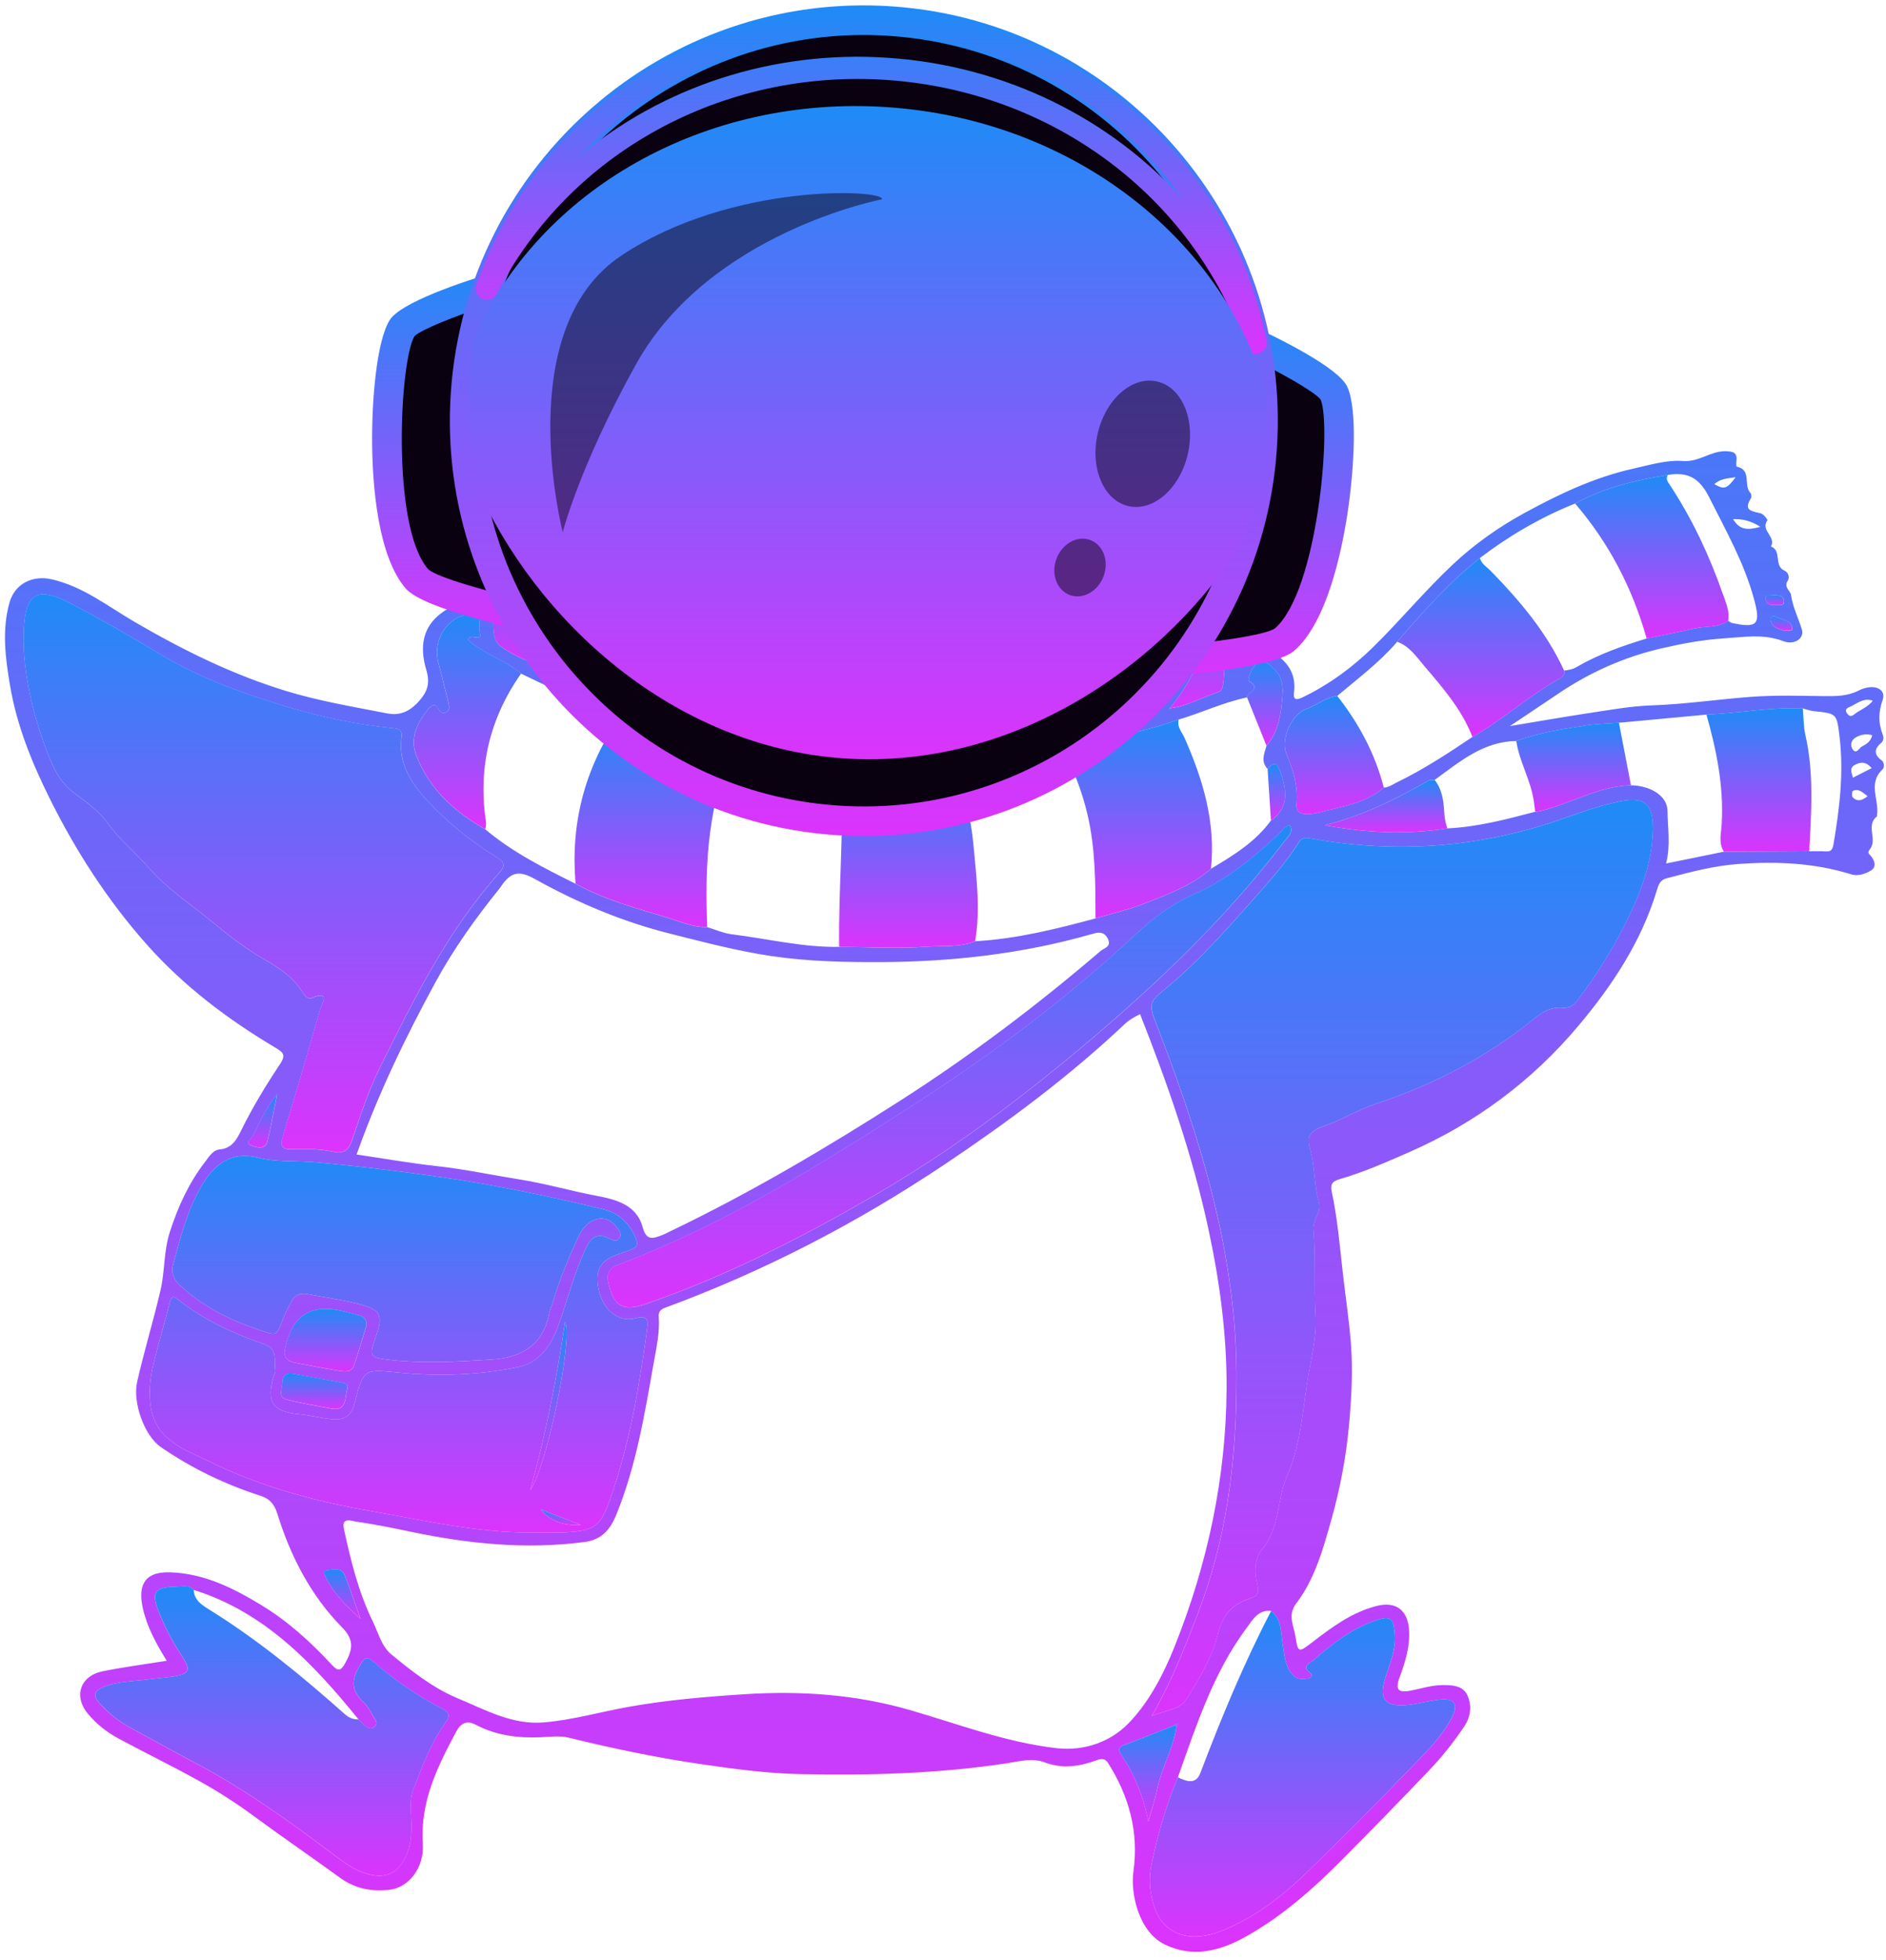 <svg width="206" height="214" viewBox="0 0 206 214" fill="none" xmlns="http://www.w3.org/2000/svg">
<path d="M164.898 79.278C168.062 78.755 170.774 78.274 173.502 77.864C175.781 77.524 178.066 77.096 180.358 77.017C184.024 76.892 187.647 76.35 191.291 76.079C193.944 75.881 196.622 75.975 199.287 76.001C200.577 76.013 201.798 76.013 203.022 75.393C204.648 74.568 206.064 75.201 205.634 76.416C205.16 77.757 205.151 78.941 205.647 80.219C205.747 80.481 205.772 80.849 205.486 81.094C204.724 81.749 204.636 82.354 205.521 83.015C205.829 83.245 205.844 83.805 205.606 84.025C203.995 85.527 205.264 87.331 205.022 88.968C205.016 89.019 205.047 89.104 205.022 89.123C203.738 90.105 205.11 91.669 204.231 92.737C204.09 92.91 203.999 93.099 204.19 93.284C204.755 93.832 205.025 94.638 204.369 95.035C203.81 95.372 203 95.709 202.216 95.463C198.16 94.201 193.991 94.027 189.813 94.336C187.163 94.531 184.577 95.224 182.003 95.904C181.274 96.096 181.124 96.703 180.961 97.236C179.262 102.836 176.098 107.606 172.4 112.001C167.343 118.014 161.168 122.61 153.955 125.777C151.443 126.879 148.938 127.984 146.305 128.749C145.482 128.989 145.291 129.313 145.47 130.157C146.079 133.015 146.33 135.927 146.653 138.83C146.945 141.434 147.347 144.028 147.551 146.634C147.783 149.597 147.623 152.55 147.353 155.528C147.03 159.108 146.364 162.59 145.394 166.012C144.5 169.166 143.611 172.393 141.593 175.05C140.591 176.366 141.323 177.49 141.496 178.661C141.762 180.465 141.853 180.44 143.297 179.332C145.473 177.66 147.664 176.017 150.398 175.331C152.476 174.808 153.744 175.809 153.898 177.881C154.039 179.798 153.459 181.529 152.837 183.236C152.329 184.634 152.928 184.791 153.996 184.599C155.16 184.388 156.293 183.998 157.492 183.979C158.55 183.963 159.743 184.017 160.242 185.021C160.779 186.104 160.676 187.373 159.963 188.449C158.792 190.215 157.461 191.862 156.001 193.389C152.938 196.603 149.83 199.78 146.703 202.931C143.461 206.199 140.033 209.253 135.977 211.494C133.211 213.024 130.308 213.761 127.278 212.329C124.35 210.94 123.464 206.693 123.797 204.326C124.403 200 123.317 196.103 121.022 192.476C120.727 192.01 120.328 191.978 119.817 192.167C117.952 192.866 116.044 193.153 114.122 192.422C112.729 191.893 111.366 192.303 110.023 192.507C102.511 193.653 94.942 193.858 87.377 193.697C83.704 193.619 80.032 193.121 76.368 192.58C71.54 191.868 66.797 190.867 62.066 189.709C61.128 189.479 60.086 189.624 59.094 189.671C56.598 189.784 54.187 189.482 51.946 188.301C50.957 187.782 50.31 188.169 49.836 189.051C47.78 192.879 45.878 196.726 46.182 201.3C46.355 203.901 44.666 206.079 42.55 206.325C40.623 206.549 38.799 206.218 37.164 205.031C34.009 202.742 30.791 200.542 27.655 198.231C25.791 196.858 23.816 195.596 21.832 194.491C18.929 192.873 15.918 191.412 12.977 189.831C11.68 189.136 10.56 188.248 9.621 187.133C7.998 185.21 8.745 182.965 11.238 182.465C13.523 182.005 15.84 181.706 18.216 181.322C17.099 179.527 16.072 177.685 15.604 175.601C15.083 173.281 15.611 171.55 18.624 171.666C22.363 171.811 25.489 173.394 28.544 175.246C31.435 176.999 33.934 179.266 36.225 181.744C36.931 182.505 37.223 182.471 37.729 181.539C38.501 180.11 38.733 179.068 37.361 177.676C33.937 174.197 31.727 169.903 30.289 165.259C29.95 164.167 29.401 163.613 28.468 163.314C24.582 162.067 20.947 160.317 17.579 158.003C15.727 156.731 14.477 153.073 14.98 150.866C15.745 147.497 16.759 144.195 17.538 140.845C18.012 138.798 17.874 136.595 18.552 134.504C19.447 131.737 20.63 129.146 22.404 126.848C22.824 126.303 23.258 125.557 23.97 125.5C25.386 125.384 25.901 124.317 26.384 123.337C27.615 120.844 29.055 118.477 30.587 116.175C31.25 115.18 30.945 114.897 30.088 114.39C24.884 111.299 20.052 107.647 16.041 103.132C11.765 98.322 8.268 92.91 5.39 87.104C3.45 83.191 1.83 79.174 1.102 74.883C0.593 71.892 0.188 68.804 1.036 65.791C1.62 63.716 3.572 62.778 5.638 63.247C9.066 64.025 11.775 66.197 14.713 67.906C19.99 70.979 25.405 73.662 31.275 75.45C34.885 76.552 38.58 77.162 42.259 77.883C43.464 78.119 44.519 77.858 45.595 76.731C46.748 75.525 46.989 74.578 46.556 73.117C45.297 68.857 47.548 66.805 50.587 65.709C51.563 65.356 51.811 65.023 51.792 64.034C51.758 62.057 51.792 60.058 52.046 58.103C52.141 57.385 51.701 57.492 51.481 57.272C50.546 56.346 50.646 55.043 51.836 54.464C52.486 54.146 52.658 53.765 52.837 53.094C54.517 46.791 57.474 41.131 61.523 36.031C63.143 33.987 64.892 32.076 66.998 30.518C67.685 30.011 67.704 29.681 66.91 29.149C65.551 28.242 64.204 27.304 63.699 25.541C63.187 23.753 64.079 22.345 65.934 22.21C68.382 22.03 70.746 22.484 73.031 23.242C74.136 23.608 74.325 23.538 74.551 22.323C75.602 16.666 76.77 11.015 79.404 5.83C80.254 4.152 82.154 4.07 83.711 3.698C88.809 2.489 93.994 2.524 99.171 3.04C102.762 3.399 106.265 4.221 109.64 5.562C112.807 6.824 113.906 9.529 114.669 12.529C115.679 16.496 116.282 20.535 116.838 24.581C116.957 25.456 117.362 25.531 117.971 25.267C120.068 24.354 122.272 24.42 124.482 24.404C126.013 24.392 127.53 24.659 128.233 26.051C128.983 27.53 128.468 29.067 127.37 30.323C126.996 30.751 126.604 31.154 126.07 31.425C125.543 31.695 125.502 32.08 126.01 32.511C129.9 35.816 132.546 40.029 134.743 44.572C136.592 48.394 137.901 52.357 138.215 56.633C138.256 57.19 138.156 58.16 139.295 58.131C139.866 58.115 140.058 58.588 140.061 59.12C140.064 59.696 140.168 60.448 139.433 60.53C138.582 60.628 138.758 61.132 138.774 61.62C138.859 64.418 138.727 67.195 137.889 69.893C137.703 70.494 138.13 70.674 138.554 70.919C140.34 71.952 141.634 73.271 141.339 75.591C141.219 76.536 141.696 76.419 142.374 76.089C145.215 74.707 147.724 72.865 149.971 70.661C152.956 67.733 155.625 64.503 158.679 61.638C161.021 59.441 163.614 57.599 166.404 56.069C170.212 53.982 174.136 52.112 178.408 51.164C180.195 50.767 182.047 50.194 183.82 50.333C185.578 50.468 186.821 49.241 188.45 49.266C189.27 49.278 189.788 49.376 189.656 50.352C189.628 50.553 189.643 50.938 189.697 50.95C191.367 51.287 190.403 53 191.178 53.799C191.291 53.919 191.342 54.256 191.257 54.388C190.334 55.824 191.461 55.805 192.352 56.06C192.644 56.145 193.09 56.743 193.046 56.803C192.243 57.905 194.048 58.629 193.432 59.661C194.653 60.124 193.721 61.789 194.911 62.3C195.36 62.492 195.482 63.077 195.278 63.383C194.782 64.132 195.554 64.462 195.627 64.957C195.818 66.304 196.433 67.478 196.813 68.734C197.102 69.695 196.003 70.466 194.795 70.006C192.604 69.172 190.466 69.559 188.253 69.701C185.917 69.852 183.654 70.283 181.406 70.806C177.357 71.747 173.606 73.428 170.153 75.768C168.539 76.86 166.916 77.937 164.904 79.284L164.898 79.278ZM96.681 57.3C96.229 57.224 95.768 57.181 95.325 57.064C92.23 56.242 89.069 56.554 86.878 57.914C87.766 58.226 88.68 57.857 89.571 58.018C90.133 58.062 90.698 58.156 91.257 58.141C93.439 58.084 95.57 58.298 97.648 59.029C99.836 59.8 99.846 59.775 99.855 57.439C100.087 53.295 102.275 50.261 105.537 48.038C109.853 45.094 114.527 44.704 119.406 46.65C123.96 48.466 126.943 51.586 127.825 56.535C128.179 58.515 128.189 58.434 130.49 58.144C131.34 58.037 131.742 57.892 131.567 57.004C130.515 51.731 128.424 47.119 124.02 43.675C118.385 39.273 110.026 39.415 104.617 44.112C100.922 47.32 99.306 51.652 97.733 56.05C97.557 56.541 97.758 56.844 98.289 56.903C97.859 57.458 97.177 57.001 96.681 57.303V57.3ZM90.563 73.466C88.529 70.926 86.9 68.048 84.48 65.826C86.074 68.716 87.832 71.47 90.403 73.586C91.613 75.005 92.987 75.206 94.525 74.19C96.644 72.805 98.336 70.967 99.918 69.027C100.32 68.533 100.957 68.133 100.9 67.236C99.943 67.249 99.146 67.494 98.687 68.388C97.887 69.94 96.719 71.19 95.498 72.412C94.07 73.841 92.619 75.05 90.56 73.469H90.563V73.466ZM88.002 62.281C87.98 62.391 87.917 62.466 87.814 62.507C87.286 62.441 86.966 62.841 86.57 63.071C85.839 63.499 84.985 64.1 84.988 64.856C84.988 65.596 86.118 65.621 86.756 65.86C88.74 66.603 90.661 67.796 92.861 67.554C95.219 67.296 97.542 66.716 99.893 66.364C101.17 66.172 100.813 65.706 100.213 65.12C98.537 63.483 96.741 61.991 94.773 60.719C94.252 60.382 93.68 60.064 93.015 60.392C91.059 60.086 89.644 61.264 88.137 62.186L88.021 62.177L88.002 62.284V62.281ZM128.387 188.336C126.5 189.076 124.62 189.831 122.724 190.546C122.159 190.76 122.127 191.056 122.416 191.49C123.851 193.641 124.868 195.977 125.426 198.883C125.831 197.428 126.183 196.389 126.403 195.322C126.889 192.964 128.198 190.864 128.5 188.456C128.553 188.396 128.666 188.298 128.653 188.282C128.531 188.09 128.459 188.232 128.383 188.336H128.387ZM127.828 77.32C129.67 77.106 131.265 76.142 132.998 75.585C133.5 75.424 133.572 74.962 133.638 74.351C133.883 71.99 133.572 69.619 133.984 67.245C134.26 65.652 134.498 63.889 133.441 62.331C132.577 64.903 132.48 67.614 131.642 70.173C130.782 72.802 129.579 75.185 127.8 77.288C127.759 77.342 127.718 77.392 127.674 77.446C127.724 77.405 127.778 77.361 127.828 77.32ZM156.701 85.153C156.494 85.165 156.249 85.109 156.086 85.2C152.473 87.237 148.788 89.1 144.704 90.095C149.168 90.926 153.613 91.153 158.083 90.442C161.369 90.294 164.524 89.456 167.682 88.628C167.886 88.6 168.093 88.59 168.291 88.54C171.603 87.703 174.623 85.839 178.142 85.738C180.323 85.785 182.116 86.906 182.131 88.524C182.153 90.394 182.486 92.28 181.981 94.276C184.15 93.835 186.219 93.41 188.29 92.989C191.398 92.973 194.506 92.96 197.614 92.944C198.188 92.944 198.762 92.913 199.334 92.954C199.943 92.998 200.15 92.866 200.269 92.151C200.932 88.228 201.409 84.309 200.913 80.329C200.611 77.893 200.615 77.902 198.088 77.641C197.689 77.6 197.303 77.446 196.91 77.345C193.376 77.181 189.898 77.883 186.382 78.022C183.196 78.318 180.013 78.617 176.826 78.913C175.649 79.001 174.459 79.017 173.295 79.196C170.699 79.596 168.096 79.993 165.61 80.902C161.991 80.953 159.41 83.191 156.698 85.156H156.701V85.153ZM68.473 45.139C63.831 46.842 60.889 50.047 59.869 54.945C58.648 56.378 59.439 57.927 59.706 59.384C60.739 65.007 64.791 69.084 70.966 69.981C76.023 70.715 80.393 68.716 83.302 64.478C86.219 60.231 86.203 55.713 83.827 51.029C81.174 45.8 73.87 43.076 68.473 45.139ZM101.346 54.904C100.863 55.54 100.571 56.293 100.467 57.051C99.171 66.685 107.957 73.652 115.852 72.39C122.655 71.3 128.296 65.3 127.294 57.691C126.177 49.19 117.572 44.685 109.941 46.936C105.807 48.214 102.975 50.906 101.346 54.901V54.904ZM136.209 76.145C133.632 76.671 131.259 77.823 128.748 78.56C124.607 80.043 120.266 80.732 116.022 81.815C112.33 82.499 108.67 83.364 104.909 83.607C104.303 83.692 103.701 83.796 103.095 83.856C99.362 84.23 95.63 84.592 91.894 84.96C90.4 84.91 88.881 85.017 87.418 84.775C84.75 84.328 82.113 83.673 79.466 83.106C78.839 82.357 77.866 82.495 77.068 82.187C73.888 80.956 70.683 79.788 67.488 78.598C63.959 76.914 60.431 75.229 56.903 73.545C55.129 72.028 52.762 71.373 51.108 69.852C51.425 69.018 52.737 70.29 52.382 68.993C52.203 68.338 52.806 66.852 51.293 67.038C48.835 67.337 47.262 69.833 47.859 72.264C48.232 73.781 48.64 75.289 48.992 76.813C49.067 77.143 49.124 77.581 48.7 77.782C48.352 77.949 48.082 77.732 47.922 77.452C47.495 76.7 47.099 77.017 46.732 77.477C45.536 78.969 44.729 80.603 45.489 82.54C46.923 86.201 49.679 88.653 53.01 90.546C55.977 93.058 59.42 94.77 62.864 96.489C66.11 98.287 69.682 99.209 73.188 100.283C74.504 100.686 75.809 101.275 77.244 101.221C78.129 101.495 79.04 101.898 79.903 102.002C83.817 102.487 87.682 103.447 91.656 103.381C94.87 103.397 98.094 103.592 101.29 103.362C103.016 103.236 104.827 103.463 106.504 102.764C110.999 102.521 115.334 101.435 119.654 100.274C121.44 99.742 123.276 99.332 125.003 98.646C127.542 97.638 130.151 96.71 132.263 94.855C134.693 93.407 137.107 91.94 138.815 89.588C140.51 88.398 140.77 86.777 139.819 84.195C139.439 83.166 139.05 83.238 138.451 83.944C137.678 83.138 138.099 82.275 138.331 81.422C139.725 79.804 139.932 77.814 140.092 75.805C140.183 74.644 139.891 73.646 138.981 72.865C138.498 72.449 138.005 71.924 137.355 72.39C136.69 72.865 136.225 74.244 136.42 74.36C137.864 75.239 136.238 75.585 136.209 76.155V76.145ZM146.063 75.982C144.795 76.142 143.812 76.992 142.644 77.411C141.069 77.975 139.841 80.751 140.51 82.306C141.266 84.06 141.791 85.823 141.621 87.753C141.539 88.691 142.142 88.921 142.905 88.883C143.366 88.858 143.834 88.773 144.283 88.653C146.672 88.027 149.171 87.677 151.148 85.984C151.691 85.974 152.109 85.65 152.567 85.426C155.468 84.013 158.161 82.259 160.829 80.459C164.191 78.532 167.076 75.884 170.473 74.008C170.762 73.847 170.9 73.564 170.846 73.214C171.298 73.145 171.738 73.101 172.168 72.849C174.579 71.433 177.203 70.526 179.859 69.71C181.61 69.345 183.365 69.005 185.107 68.609C186.325 68.332 187.659 68.555 188.764 67.777C188.893 67.856 189.012 67.979 189.15 68.01C192.001 68.627 192.343 68.171 191.564 65.331C190.478 61.377 188.479 57.87 186.661 54.246C185.594 52.118 184.279 51.511 182.179 51.847C178.66 52.43 175.21 53.236 172.042 54.974C168.304 56.472 164.854 58.481 161.649 60.921C158.265 63.597 155.418 66.808 152.614 70.063C150.684 72.314 148.317 74.08 146.066 75.979H146.063V75.982ZM39.163 187.728C34.225 181.646 28.936 176.017 21.148 173.583C20.652 173.023 19.996 173.212 19.39 173.221C16.756 173.256 16.449 173.832 17.463 176.291C18.147 177.947 18.988 179.489 19.968 180.982C20.856 182.332 20.605 182.77 19.057 183.015C18.078 183.173 17.092 183.236 16.116 183.365C14.48 183.582 12.792 183.544 11.222 184.218C10.296 184.618 10.136 185.125 10.798 185.877C11.806 187.029 12.98 187.968 14.333 188.692C16.625 189.916 18.881 191.201 21.179 192.407C26.541 195.224 31.451 198.728 36.269 202.365C37.437 203.246 38.576 204.134 40.014 204.565C42.061 205.179 43.464 204.581 44.346 202.642C44.83 201.571 44.952 200.447 44.943 199.276C44.933 197.976 44.66 196.628 45.143 195.382C46.126 192.851 47.068 190.285 48.666 188.053C49.143 187.388 49.13 186.989 48.358 186.589C45.658 185.197 43.166 183.472 40.868 181.495C39.954 180.711 39.794 181.026 39.267 181.901C38.347 183.425 38.363 184.624 39.694 185.843C40.143 186.255 40.45 186.841 40.752 187.385C40.937 187.719 41.364 188.125 40.943 188.503C40.516 188.887 40.077 188.651 39.719 188.267C39.543 188.078 39.345 187.908 39.157 187.728H39.163ZM128.65 194.053C127.363 197.126 126.447 200.302 125.772 203.57C125.426 205.242 125.59 206.81 126.123 208.315C127.165 211.249 129.997 212.168 133.428 210.811C137.088 209.363 140.13 206.97 142.911 204.272C146.895 200.409 150.794 196.458 154.645 192.463C156.124 190.93 157.649 189.387 158.619 187.439C159.297 186.076 158.874 185.421 157.358 185.553C156.118 185.663 154.903 186.047 153.663 186.154C151.199 186.365 150.574 185.468 151.349 183.066C151.83 181.583 152.454 180.147 152.347 178.504C152.231 176.659 151.921 176.351 150.185 176.946C147.614 177.83 145.51 179.471 143.505 181.24C143.118 181.58 142.048 181.888 143.153 182.697C143.429 182.899 143.166 183.223 142.896 183.248C142.302 183.308 141.74 183.456 141.197 182.852C140.318 181.869 140.309 180.686 140.105 179.524C139.882 178.246 140.033 176.829 138.843 175.885C137.427 175.721 136.831 176.842 136.178 177.72C132.518 182.625 130.675 188.383 128.65 194.053ZM124.522 110.726C123.835 111.066 123.311 111.371 122.849 111.806C116.788 117.532 110.114 122.484 103.205 127.112C93.649 133.513 83.494 138.78 72.695 142.762C72.149 142.964 71.917 143.2 71.955 143.735C72.08 145.511 71.678 147.223 71.374 148.952C70.398 154.502 69.475 160.052 67.334 165.332C66.627 167.076 65.68 168.118 63.837 168.357C57.455 169.195 51.161 168.556 44.905 167.243C42.905 166.824 40.896 166.418 38.878 166.128C38.438 166.065 37.28 165.596 37.559 166.903C38.309 170.375 39.154 173.838 40.727 177.043C41.329 178.274 41.656 179.738 42.748 180.632C44.999 182.477 47.297 184.303 50.019 185.433C53.029 186.686 55.939 188.336 59.386 188.053C62.512 187.794 65.529 186.919 68.602 186.365C72.821 185.606 77.081 185.251 81.316 184.977C87.39 184.586 93.433 184.98 99.403 186.708C104.677 188.235 109.841 190.225 115.384 190.864C118.539 191.226 121.349 190.086 123.179 188.235C125.445 185.95 127.078 182.83 128.314 179.726C131.906 170.725 133.911 161.365 133.974 151.656C134.012 145.681 133.208 139.781 131.934 133.925C130.201 125.973 127.533 118.341 124.525 110.723H124.522V110.726ZM125.806 187.351C127.125 186.749 128.835 186.708 129.557 185.556C130.942 183.352 132.361 181.01 132.982 178.529C133.519 176.382 134.48 175.202 136.404 174.566C137.195 174.304 137.616 174.049 137.333 173.014C136.972 171.691 137.016 170.149 137.886 169.097C139.832 166.745 139.455 163.692 140.598 161.082C141.948 158 142.243 154.559 142.729 151.215C143.096 148.697 143.837 146.146 143.687 143.656C143.498 140.514 143.721 137.375 143.461 134.256C143.366 133.132 144.384 132.297 144.06 131.255C143.514 129.489 143.643 127.632 143.194 125.862C142.877 124.616 142.55 123.665 144.415 123.023C146.446 122.321 148.351 121.149 150.429 120.46C156.72 118.376 162.499 115.347 167.651 111.151C168.526 110.436 169.471 109.923 170.649 110.036C171.411 110.112 171.888 109.75 172.344 109.152C174.246 106.649 175.919 103.985 177.341 101.199C179.052 97.853 180.487 94.361 180.527 90.492C180.559 87.7 179.56 86.925 176.748 87.529C174.613 87.989 172.573 88.732 170.507 89.45C161.63 92.541 152.526 93.231 143.263 91.553C142.748 91.459 142.243 91.348 141.879 91.931C140.607 93.974 139.022 95.79 137.437 97.579C134.213 101.212 131.017 104.892 127.244 107.987C125.533 109.391 125.451 109.621 126.271 111.736C128.28 116.934 130.151 122.185 131.648 127.553C133.685 134.866 135.016 142.293 135.051 149.927C135.073 154.691 134.812 159.429 134.053 164.123C133.384 168.241 132.336 172.258 130.829 176.174C129.366 179.974 127.887 183.749 125.8 187.351H125.806ZM38.944 126.048C41.923 126.486 44.823 126.999 47.746 127.32C50.791 127.654 53.776 128.299 56.793 128.778C59.599 129.222 62.33 130.024 65.127 130.553C67.218 130.947 69.534 131.51 70.19 133.975C70.595 135.496 71.327 135.228 72.294 134.86C72.633 134.731 72.956 134.555 73.286 134.397C81.946 130.238 90.212 125.359 98.298 120.189C105.986 115.272 113.269 109.778 120.203 103.834C120.573 103.516 121.496 103.365 120.969 102.421C120.495 101.577 119.767 101.835 119.192 101.999C111.658 104.146 103.971 105.012 96.157 105.04C92.164 105.056 88.174 104.968 84.232 104.379C80.481 103.822 76.808 102.846 73.126 101.92C67.952 100.62 63.068 98.555 58.447 95.983C56.796 95.063 55.951 95.17 54.931 96.477C54.809 96.634 54.715 96.817 54.589 96.974C51.968 100.217 49.548 103.592 47.545 107.272C44.271 113.291 41.298 119.443 38.947 126.051H38.944V126.048ZM58.208 167.315C59.307 167.315 60.406 167.356 61.501 167.309C64.904 167.164 65.56 166.698 66.599 163.786C68.753 157.754 69.804 151.48 70.674 145.167C70.799 144.245 70.831 143.54 69.396 143.924C67.588 144.405 65.95 143.064 65.444 141.005C64.892 138.745 65.541 137.545 67.648 136.906C68.097 136.771 68.524 136.566 68.963 136.409C69.691 136.151 69.685 135.742 69.396 135.08C68.674 133.428 67.544 132.414 65.742 131.986C59.976 130.613 54.187 129.385 48.317 128.538C43.69 127.871 39.06 127.301 34.395 126.892C32.339 126.712 30.255 126.914 28.198 126.394C25.317 125.667 23.408 127.049 21.97 129.54C20.429 132.212 19.707 135.137 18.904 138.049C18.668 138.906 18.929 139.655 19.625 140.303C22.118 142.62 25.047 144.113 28.245 145.183C30.229 145.847 30.182 145.929 30.895 144.056C31.155 143.373 31.494 142.718 31.837 142.069C32.198 141.386 32.791 141.141 33.551 141.282C35.29 141.607 37.044 141.862 38.765 142.268C41.675 142.954 41.935 143.499 40.937 146.291C40.322 148.01 40.491 148.224 42.277 148.438C46.079 148.895 49.865 148.681 53.669 148.438C57.025 148.227 59.304 146.852 60.001 143.373C60.104 142.863 60.334 142.381 60.481 141.881C61.178 139.516 62.154 137.259 63.175 135.024C64.138 132.914 66.153 132.379 67.315 133.938C67.576 134.287 67.993 134.699 67.638 135.197C67.299 135.669 66.844 135.345 66.502 135.187C65.199 134.592 64.546 135.084 63.969 136.321C62.7 139.038 61.994 141.944 60.971 144.742C60.173 146.924 58.934 148.775 56.576 149.257C52.367 150.123 48.063 150.286 43.8 149.883C39.75 149.502 39.725 149.304 38.711 153.274C38.341 154.722 37.437 155.094 36.162 154.943C34.976 154.804 33.808 154.505 32.618 154.395C29.809 154.13 29.077 153.091 29.862 150.346C29.934 150.094 30.123 149.824 30.076 149.6C29.865 148.586 30.437 147.302 28.87 146.764C25.502 145.605 22.275 144.122 19.456 141.887C18.894 141.44 18.712 141.569 18.543 142.233C17.974 144.462 17.299 146.663 16.766 148.898C16.405 150.415 16.226 151.939 16.461 153.551C17.011 157.326 20.294 158.296 22.884 159.571C28.456 162.316 34.458 163.934 40.601 164.995C46.443 166.006 52.228 167.384 58.208 167.309V167.315ZM2.574 69.896C2.615 73.482 3.497 77.748 5.06 81.85C5.732 83.616 6.438 85.37 8.143 86.613C9.464 87.58 10.852 88.594 11.837 89.969C13.093 91.717 14.772 93.058 16.172 94.666C18.304 97.113 21.047 98.863 23.515 100.925C25.226 102.354 27.043 103.696 28.968 104.807C30.537 105.717 31.968 106.658 32.967 108.207C33.202 108.575 33.569 109.17 34.047 108.969C36.147 108.094 35.142 109.599 34.969 110.216C33.645 114.869 32.276 119.509 30.886 124.14C30.6 125.088 30.773 125.5 31.834 125.463C33.397 125.409 34.957 125.441 36.505 125.758C37.522 125.966 38.084 125.585 38.448 124.512C39.349 121.852 40.215 119.15 41.458 116.644C45.165 109.161 48.873 101.649 54.495 95.34C55.207 94.541 55.189 94.178 54.253 93.599C51.447 91.871 48.876 89.793 46.641 87.382C44.902 85.502 43.483 83.32 43.859 80.528C43.979 79.649 43.517 79.568 42.893 79.501C39.05 79.114 35.274 78.337 31.582 77.235C26.689 75.777 21.892 74.077 17.478 71.417C14.305 69.503 11.09 67.648 7.807 65.933C3.867 63.87 2.568 64.708 2.58 69.899H2.574V69.896ZM102.294 67.592C100.16 70.904 97.648 73.658 94.415 75.695C93.483 76.281 92.418 76.781 91.392 76.108C90.403 75.459 89.465 74.659 88.692 73.759C86.875 71.64 85.161 69.43 83.742 67.009C83.306 66.266 82.938 66.134 82.201 66.827C78.735 70.091 74.651 71.662 69.895 70.693C66.486 69.997 63.661 68.202 61.508 65.394C59.85 63.234 58.883 60.788 58.481 58.128C58.394 57.539 58.23 57.423 57.76 57.492C57.446 57.539 56.987 57.275 56.893 57.864C56.689 59.139 56.366 60.429 56.592 61.711C57.044 64.264 57.367 66.864 58.456 69.254C59.624 71.807 60.817 74.291 63.746 75.434C67.748 76.996 71.6 78.972 75.649 80.383C79.693 81.793 83.814 83.078 88.159 83.368C91.753 83.607 95.31 83.308 98.885 83.005C102.464 82.706 105.992 82.077 109.533 81.576C113.608 81.003 117.613 79.933 121.672 79.206C124.058 78.777 125.991 77.817 127.457 75.818C130.185 72.097 131.403 67.894 131.523 63.357C131.545 62.564 132.568 61.56 131.545 61.028C130.845 60.662 129.796 61.028 128.917 60.933C128.179 60.855 127.881 61.443 127.875 61.808C127.84 63.411 126.996 64.673 126.384 66.049C123.945 71.533 116.725 74.19 111.077 73.054C107.505 72.333 104.699 70.362 102.294 67.588V67.592ZM84.291 35.628C82.386 35.376 80.933 34.293 79.106 35.341C77.906 36.031 74.639 34.683 74.124 33.635C72.959 31.255 69.547 30.587 67.632 32.394C65.463 34.438 63.347 36.519 61.614 38.99C58.519 43.404 56.137 48.136 54.683 53.327C54.35 54.517 54.806 54.917 55.989 54.665C56.532 54.548 56.595 54.146 56.727 53.768C57.107 52.682 57.402 51.561 57.841 50.5C60.66 43.69 65.152 38.593 72.68 37.214C77.759 36.286 82.292 37.746 85.72 41.852C88.648 45.359 89.901 49.502 90.136 54.001C90.19 55.049 90.472 55.685 91.697 55.616C92.993 55.543 94.271 55.55 95.529 56.135C96.27 56.482 96.892 56.255 97.171 55.15C98.135 51.359 99.811 47.925 102.429 44.937C106.736 40.019 112.217 38.42 118.326 39.777C124.29 41.102 128.239 45.283 130.86 50.701C131.796 52.634 132.282 54.728 132.612 56.856C132.668 57.212 132.558 58.056 133.456 57.838C133.968 57.716 134.643 57.946 134.721 57.039C134.913 54.807 134.75 52.518 133.707 50.629C132.577 48.583 131.827 46.473 131.35 44.244C131.111 43.127 130.515 42.374 129.74 41.644C128.346 40.328 126.911 39.047 125.646 37.614C125.05 36.941 124.488 36.701 123.647 36.689C121.757 36.66 119.945 37.236 118.078 37.328C115.008 37.479 111.966 37.979 109.037 38.804C106.507 39.519 103.977 39.679 101.415 39.849C99.058 40.004 96.757 39.525 94.431 39.267C91.072 38.895 87.729 38.596 84.524 37.403C83.463 37.01 82.766 36.714 84.291 35.624V35.628ZM140.877 90.092C140.3 90.202 140.058 90.719 139.687 91.062C136.912 93.621 134.018 96.074 130.546 97.576C128.048 98.659 125.991 100.207 124.042 102.027C116.461 109.104 108.155 115.259 99.453 120.844C89.254 127.392 78.945 133.79 67.525 138.087C66.627 138.424 66.216 138.965 66.445 140.02C67.01 142.611 68.012 143.237 70.567 142.359C79.093 139.419 87.104 135.354 94.898 130.871C101.374 127.147 107.508 122.89 113.369 118.24C117.582 114.897 121.672 111.421 125.63 107.773C130.986 102.836 135.949 97.557 140.365 91.764C140.714 91.307 141.301 90.844 140.88 90.092H140.877ZM103.744 5.31C102.253 4.891 100.822 4.715 99.369 4.551C93.715 3.915 88.13 4.211 82.612 5.6C81.262 5.94 80.462 6.721 79.981 8.147C78.832 11.572 77.891 15.048 76.965 18.533C76.67 19.644 76.936 20.06 78.035 20.346C83.39 21.735 88.853 22.477 94.349 22.789C98.571 23.025 102.822 22.811 107.056 22.861C108.409 22.877 108.563 22.304 108.155 21.212C107.631 19.795 107.154 18.378 107.059 16.833C106.956 15.123 106.667 13.426 106.469 11.72C106.29 10.18 104.919 9.173 103.405 9.469C102.997 9.548 102.586 9.626 102.175 9.645C96.942 9.894 91.763 9.412 86.652 8.304C85.299 8.011 84.018 7.379 82.703 6.9C82.995 6.601 83.199 6.56 83.384 6.607C89.135 8.027 94.961 8.676 100.882 8.37C101.368 8.345 102.134 8.638 102.266 8.011C102.489 6.969 103.449 6.425 103.744 5.31ZM101.324 30.452C102.925 30.66 105.254 30.225 107.584 30.04C109.903 29.854 112.22 29.489 114.483 28.856C115.337 28.616 115.701 28.163 115.585 27.279C115.453 26.299 115.284 25.314 115.281 24.329C115.281 23.299 114.844 22.994 113.931 23.261C111.401 24.001 108.764 23.96 106.193 24.026C101.566 24.149 96.923 24.354 92.29 23.816C88.206 23.343 84.131 22.868 80.145 21.832C76.321 20.837 76.422 20.84 75.615 24.666C75.307 26.133 75.819 26.576 77.031 26.967C84.687 29.438 92.579 30.257 101.324 30.452ZM99.664 35.395C101.776 35.152 103.908 35.074 106.045 35.111C108.585 35.155 110.942 34.513 113.115 33.185C113.341 33.046 113.586 32.917 113.564 32.608C113.539 32.231 113.259 32.057 112.933 32.029C111.181 31.881 109.511 31.082 107.7 31.381C106.727 31.541 105.76 31.702 104.758 31.702C98.976 31.702 93.213 31.447 87.471 30.735C83.158 30.2 78.999 29.111 75.05 27.266C74.356 26.942 73.49 26.68 74.02 25.566C74.19 25.207 73.942 24.93 73.621 24.848C71.261 24.253 68.985 23.189 66.461 23.466C65.086 23.617 64.694 24.495 65.485 25.645C65.692 25.944 65.968 26.195 66.223 26.457C69.544 29.851 73.979 31.085 78.255 32.52C85.183 34.844 92.409 35.259 99.657 35.395H99.664ZM74.657 38.31C73.895 38.455 72.764 38.171 71.609 38.43C68.781 39.059 66.518 40.599 64.408 42.494C60.977 45.579 58.981 49.508 57.618 53.824C57.505 54.187 57.213 54.769 57.96 54.952C58.557 55.096 58.795 54.737 58.937 54.259C59.009 54.013 59.022 53.752 59.097 53.51C59.907 50.985 61.121 48.721 63.244 47.043C66.386 44.556 69.823 43.312 73.942 43.882C76.174 44.191 78.208 44.754 80.079 45.957C83.4 48.092 85.481 51.035 86.169 54.996C86.231 55.358 85.836 56.878 87.098 56.45C87.933 56.167 89.552 56.428 89.223 54.586C88.909 52.833 88.799 51.048 88.309 49.313C86.508 42.916 82.637 37.863 74.654 38.31H74.657ZM40.027 144.761C40.061 144.113 39.816 143.738 39.192 143.593C38.432 143.417 37.682 143.184 36.916 143.039C33.843 142.466 31.95 143.738 31.237 146.852C31.203 147.006 31.155 147.154 31.124 147.308C30.958 148.149 31.356 148.612 32.144 148.763C33.78 149.081 35.412 149.402 37.057 149.666C37.663 149.764 38.394 149.868 38.664 149.081C39.154 147.651 39.578 146.2 40.027 144.758V144.761ZM59.09 72.711C56.476 68.124 55.484 63.568 55.901 58.688C55.951 58.115 56.325 57.253 55.192 57.114C54.121 56.985 53.873 57.599 53.742 58.49C53.305 61.408 53.321 64.34 53.814 67.227C54.011 68.388 53.6 69.858 54.862 70.693C56.068 71.492 57.361 72.141 59.094 72.708H59.09V72.711ZM87.138 67.11C88.388 69.241 89.587 71.382 91.659 72.834C92.167 73.189 92.613 73.46 93.207 73.029C94.694 71.946 96.019 70.696 97.077 69.181C97.542 68.517 97.391 68.073 96.518 68.136C95.693 68.196 94.87 68.335 94.051 68.451C91.618 68.794 89.462 67.796 87.138 67.11ZM36.216 153.797C37.647 154.045 37.697 153.035 37.842 152.065C37.908 151.615 38.253 151.127 37.481 150.985C35.644 150.648 33.808 150.296 31.965 149.984C31.272 149.868 30.817 150.239 30.838 150.938C30.857 151.59 30.273 152.541 31.331 152.814C32.938 153.23 34.587 153.479 36.216 153.8V153.797ZM131.978 59.96C134.222 59.542 136.36 59.73 138.482 59.668C138.815 59.658 139.311 59.803 139.286 59.239C139.273 58.918 138.918 58.755 138.586 58.733C138.225 58.711 137.857 58.701 137.496 58.714C134.75 58.814 132.003 58.912 129.259 59.041C128.939 59.057 128.321 58.78 128.405 59.498C128.468 60.039 128.974 60.096 129.385 60.004C130.298 59.803 131.199 59.548 131.981 59.96H131.978ZM39.374 176.75C38.806 175.154 38.284 173.536 37.647 171.968C37.286 171.077 36.392 171.383 35.71 171.443C35.221 171.483 35.462 171.956 35.572 172.182C36.439 173.989 37.851 175.375 39.377 176.75H39.374ZM30.264 119.465C29.021 121.027 28.362 122.55 27.615 124.018C27.448 124.345 26.704 124.82 27.502 125.091C28.023 125.267 28.968 125.576 29.209 124.619C29.611 123.023 29.878 121.395 30.264 119.465ZM100.116 63.36C99.915 62.551 99.802 61.802 99.535 61.109C99.274 60.429 98.581 60.225 97.94 60.033C97.692 59.96 97.457 59.989 97.375 60.354C97.228 61.043 97.664 61.412 98.088 61.783C98.703 62.325 99.221 62.983 100.113 63.357H100.116V63.36ZM54.093 55.254C53.245 55.254 52.775 55.219 52.31 55.263C51.933 55.298 51.773 55.603 51.877 55.943C51.974 56.261 52.25 56.173 52.52 56.123C54.288 55.808 56.008 56.365 57.756 56.456C58.158 56.478 58.541 56.582 58.62 56.135C58.701 55.672 58.259 55.553 57.898 55.547C56.498 55.521 55.094 55.553 54.093 55.254ZM85.538 62.378C86.596 61.635 87.459 61.047 88.3 60.423C88.573 60.222 89.041 59.992 88.834 59.589C88.614 59.158 88.109 59.356 87.729 59.416C86.247 59.649 85.902 60.836 85.538 62.378ZM204.56 76.504C203.481 76.126 202.784 76.885 201.968 77.213C201.61 77.358 201.503 77.581 201.773 77.927C202.021 78.249 202.247 78.226 202.545 77.987C203.182 77.48 204.005 77.222 204.56 76.501V76.504ZM204.495 80.27C203.892 80.09 203.352 80.178 202.787 80.462C202.181 80.767 202.077 81.318 202.319 81.743C202.737 82.47 203.069 81.652 203.38 81.494C203.867 81.252 204.363 80.921 204.491 80.27H204.495ZM192.28 57.517C191.169 56.828 190.331 56.661 189.301 56.677C189.998 57.864 190.88 57.914 192.28 57.517ZM204.441 83.865C203.816 83.138 203.229 83.157 202.583 83.522C201.949 83.877 202.278 84.353 202.379 84.913C203.057 84.567 203.672 84.255 204.441 83.865ZM194.92 68.879C195.218 68.82 195.837 68.999 195.768 68.574C195.62 67.68 194.635 67.702 193.997 67.352C193.658 67.167 193.338 67.33 193.407 67.73C193.542 68.533 194.258 68.662 194.923 68.879H194.92ZM187.251 52.861C188.337 53.475 188.611 53.393 189.577 52.102C188.702 52.231 187.892 52.26 187.251 52.861ZM193.608 64.96C193.423 65.117 192.83 64.793 192.855 65.353C192.883 66.03 193.501 66.068 194.022 66.065C194.358 66.065 194.892 66.153 194.876 65.659C194.854 64.957 194.226 64.994 193.611 64.96H193.608ZM203.983 86.925C203.481 86.563 203.057 86.043 202.376 86.352C202.278 86.396 202.244 86.928 202.366 87.051C202.897 87.583 203.44 87.378 203.983 86.925Z" fill="url(#paint0_linear_10_4216)"/>
<path d="M125.809 187.347C127.897 183.743 129.375 179.971 130.838 176.171C132.345 172.255 133.393 168.238 134.062 164.12C134.822 159.426 135.082 154.688 135.06 149.924C135.026 142.29 133.695 134.863 131.658 127.55C130.163 122.182 128.289 116.931 126.28 111.733C125.461 109.614 125.543 109.388 127.253 107.984C131.027 104.889 134.222 101.212 137.446 97.576C139.031 95.787 140.617 93.974 141.888 91.928C142.252 91.342 142.757 91.455 143.272 91.55C152.536 93.228 161.639 92.538 170.517 89.447C172.582 88.729 174.62 87.983 176.757 87.526C179.57 86.922 180.565 87.696 180.537 90.489C180.496 94.358 179.058 97.846 177.351 101.196C175.929 103.982 174.255 106.642 172.353 109.148C171.898 109.747 171.421 110.109 170.658 110.033C169.481 109.917 168.536 110.433 167.66 111.148C162.509 115.344 156.727 118.373 150.439 120.457C148.358 121.146 146.455 122.321 144.424 123.02C142.557 123.662 142.886 124.613 143.203 125.859C143.652 127.629 143.523 129.486 144.07 131.252C144.393 132.294 143.376 133.125 143.47 134.252C143.731 137.375 143.508 140.511 143.696 143.653C143.847 146.146 143.106 148.693 142.739 151.212C142.252 154.552 141.954 157.996 140.607 161.079C139.465 163.688 139.841 166.739 137.895 169.094C137.025 170.145 136.981 171.688 137.342 173.01C137.625 174.046 137.201 174.304 136.413 174.562C134.492 175.198 133.528 176.379 132.992 178.526C132.37 181.007 130.951 183.349 129.567 185.553C128.842 186.705 127.134 186.746 125.816 187.347H125.809Z" fill="url(#paint1_linear_10_4216)"/>
<path d="M58.208 167.309C52.228 167.388 46.44 166.009 40.601 164.995C34.461 163.931 28.459 162.316 22.884 159.571C20.294 158.296 17.011 157.326 16.461 153.551C16.226 151.939 16.405 150.415 16.766 148.898C17.299 146.663 17.977 144.462 18.543 142.233C18.712 141.569 18.894 141.44 19.456 141.887C22.278 144.122 25.502 145.605 28.87 146.764C30.437 147.302 29.865 148.586 30.076 149.6C30.123 149.824 29.934 150.094 29.862 150.346C29.077 153.091 29.809 154.13 32.618 154.395C33.805 154.508 34.976 154.804 36.162 154.943C37.437 155.091 38.341 154.722 38.711 153.274C39.725 149.304 39.75 149.503 43.8 149.883C48.06 150.286 52.367 150.123 56.576 149.257C58.93 148.772 60.173 146.924 60.971 144.742C61.994 141.944 62.7 139.041 63.969 136.321C64.546 135.084 65.199 134.592 66.502 135.187C66.844 135.342 67.299 135.669 67.638 135.197C67.996 134.7 67.576 134.287 67.315 133.938C66.153 132.379 64.138 132.914 63.175 135.024C62.154 137.259 61.178 139.516 60.481 141.881C60.334 142.381 60.104 142.863 60.001 143.373C59.301 146.849 57.025 148.224 53.669 148.438C49.868 148.678 46.079 148.895 42.277 148.438C40.494 148.224 40.322 148.007 40.937 146.291C41.938 143.499 41.675 142.954 38.765 142.268C37.044 141.862 35.29 141.607 33.551 141.282C32.794 141.141 32.198 141.386 31.837 142.07C31.494 142.718 31.155 143.373 30.895 144.056C30.182 145.929 30.229 145.847 28.245 145.183C25.047 144.113 22.115 142.62 19.625 140.303C18.929 139.655 18.668 138.906 18.904 138.049C19.707 135.137 20.429 132.212 21.97 129.54C23.408 127.049 25.317 125.667 28.198 126.394C30.255 126.914 32.339 126.709 34.395 126.892C39.057 127.301 43.69 127.871 48.317 128.538C54.184 129.382 59.976 130.61 65.742 131.986C67.544 132.414 68.674 133.428 69.396 135.08C69.685 135.742 69.691 136.151 68.963 136.409C68.52 136.566 68.094 136.771 67.648 136.906C65.541 137.546 64.892 138.745 65.444 141.005C65.95 143.064 67.588 144.406 69.396 143.924C70.828 143.543 70.799 144.248 70.674 145.167C69.804 151.48 68.75 157.754 66.599 163.786C65.56 166.698 64.904 167.164 61.501 167.309C60.406 167.356 59.307 167.315 58.208 167.315V167.309ZM57.913 162.69C59.712 160.207 62.616 146.178 61.724 144.317C60.77 150.642 59.583 156.715 57.913 162.69ZM63.46 166.487C61.988 165.924 60.519 165.36 59.047 164.793C60.183 166.232 61.74 166.56 63.46 166.487Z" fill="url(#paint2_linear_10_4216)"/>
<path d="M2.574 69.89C2.564 64.698 3.864 63.864 7.8 65.923C11.081 67.639 14.299 69.496 17.472 71.407C21.886 74.068 26.685 75.768 31.576 77.225C35.271 78.324 39.044 79.102 42.886 79.492C43.511 79.555 43.972 79.64 43.853 80.518C43.473 83.311 44.895 85.493 46.635 87.372C48.866 89.784 51.437 91.861 54.247 93.59C55.182 94.166 55.204 94.528 54.489 95.331C48.866 101.64 45.159 109.152 41.452 116.635C40.209 119.141 39.342 121.842 38.441 124.502C38.077 125.576 37.515 125.96 36.498 125.749C34.951 125.431 33.391 125.4 31.827 125.453C30.766 125.491 30.594 125.078 30.879 124.131C32.27 119.497 33.639 114.856 34.963 110.206C35.139 109.592 36.144 108.084 34.04 108.96C33.563 109.158 33.196 108.566 32.961 108.198C31.965 106.649 30.534 105.707 28.961 104.798C27.037 103.683 25.219 102.342 23.509 100.916C21.041 98.854 18.298 97.106 16.166 94.657C14.766 93.048 13.084 91.707 11.831 89.96C10.842 88.584 9.458 87.57 8.136 86.604C6.435 85.36 5.729 83.607 5.054 81.841C3.49 77.738 2.608 73.476 2.568 69.887H2.574V69.89Z" fill="url(#paint3_linear_10_4216)"/>
<path d="M138.843 175.882C140.033 176.826 139.882 178.243 140.105 179.521C140.309 180.683 140.318 181.866 141.197 182.849C141.74 183.456 142.302 183.305 142.896 183.245C143.166 183.217 143.429 182.896 143.153 182.694C142.051 181.885 143.118 181.577 143.505 181.237C145.51 179.467 147.614 177.827 150.185 176.943C151.921 176.344 152.231 176.653 152.347 178.501C152.451 180.144 151.83 181.58 151.349 183.063C150.574 185.462 151.199 186.359 153.663 186.151C154.903 186.044 156.118 185.66 157.358 185.55C158.874 185.414 159.297 186.072 158.619 187.436C157.649 189.384 156.124 190.927 154.645 192.46C150.794 196.455 146.895 200.406 142.911 204.269C140.13 206.967 137.088 209.363 133.428 210.808C129.997 212.165 127.162 211.246 126.123 208.312C125.59 206.807 125.426 205.239 125.772 203.567C126.45 200.299 127.363 197.123 128.65 194.05C129.586 194.481 130.612 194.891 131.111 193.575C133.397 187.546 135.864 181.602 138.843 175.882Z" fill="url(#paint4_linear_10_4216)"/>
<path d="M39.163 187.725C39.352 187.905 39.549 188.072 39.725 188.264C40.083 188.648 40.523 188.884 40.95 188.5C41.37 188.122 40.943 187.713 40.758 187.382C40.453 186.837 40.149 186.252 39.7 185.839C38.372 184.621 38.353 183.422 39.273 181.898C39.801 181.023 39.961 180.708 40.874 181.492C43.172 183.469 45.661 185.194 48.364 186.586C49.136 186.985 49.149 187.385 48.672 188.049C47.074 190.285 46.132 192.847 45.15 195.379C44.666 196.625 44.939 197.973 44.949 199.273C44.958 200.444 44.836 201.571 44.352 202.638C43.473 204.578 42.07 205.176 40.02 204.562C38.583 204.131 37.443 203.243 36.275 202.361C31.457 198.722 26.544 195.221 21.186 192.404C18.888 191.195 16.628 189.913 14.339 188.689C12.986 187.964 11.812 187.023 10.805 185.874C10.145 185.122 10.302 184.615 11.228 184.215C12.798 183.538 14.487 183.579 16.122 183.362C17.099 183.233 18.084 183.17 19.064 183.012C20.611 182.767 20.859 182.329 19.974 180.979C18.994 179.486 18.153 177.944 17.469 176.288C16.452 173.829 16.763 173.253 19.396 173.218C20.002 173.212 20.658 173.02 21.154 173.58C21.198 174.748 22.124 175.277 22.918 175.775C28.208 179.068 33.001 183 37.641 187.133C38.109 187.552 38.576 187.738 39.166 187.725H39.163Z" fill="url(#paint5_linear_10_4216)"/>
<path d="M84.291 35.621C82.766 36.711 83.463 37.007 84.524 37.4C87.729 38.59 91.072 38.889 94.431 39.264C96.757 39.522 99.055 40.001 101.415 39.846C103.98 39.679 106.51 39.519 109.037 38.801C111.963 37.973 115.004 37.472 118.078 37.325C119.945 37.233 121.757 36.657 123.646 36.685C124.488 36.698 125.05 36.937 125.646 37.611C126.911 39.043 128.346 40.325 129.74 41.641C130.512 42.371 131.111 43.124 131.35 44.241C131.827 46.467 132.577 48.576 133.707 50.626C134.753 52.515 134.916 54.803 134.721 57.036C134.643 57.946 133.968 57.712 133.456 57.835C132.558 58.053 132.668 57.209 132.612 56.853C132.282 54.722 131.796 52.628 130.86 50.698C128.239 45.28 124.29 41.099 118.326 39.774C112.217 38.417 106.736 40.013 102.429 44.934C99.811 47.922 98.135 51.356 97.171 55.147C96.892 56.252 96.27 56.478 95.529 56.132C94.271 55.543 92.993 55.54 91.697 55.613C90.472 55.682 90.193 55.046 90.136 53.998C89.901 49.502 88.648 45.356 85.72 41.849C82.289 37.743 77.756 36.279 72.68 37.211C65.152 38.59 60.66 43.684 57.841 50.497C57.402 51.558 57.107 52.678 56.727 53.765C56.595 54.142 56.532 54.545 55.989 54.662C54.809 54.914 54.35 54.514 54.683 53.324C56.14 48.132 58.522 43.398 61.614 38.987C63.347 36.515 65.463 34.438 67.632 32.391C69.55 30.584 72.959 31.252 74.124 33.632C74.638 34.683 77.903 36.027 79.106 35.338C80.929 34.29 82.383 35.373 84.291 35.624V35.621Z" fill="url(#paint6_linear_10_4216)"/>
<path d="M140.874 90.083C141.295 90.832 140.708 91.295 140.359 91.754C135.946 97.547 130.979 102.827 125.624 107.763C121.666 111.412 117.575 114.888 113.363 118.231C107.502 122.881 101.368 127.141 94.892 130.862C87.098 135.345 79.087 139.409 70.561 142.35C68.009 143.231 67.004 142.605 66.439 140.011C66.21 138.959 66.621 138.414 67.519 138.078C78.939 133.777 89.248 127.383 99.447 120.835C108.149 115.25 116.455 109.095 124.036 102.018C125.985 100.198 128.041 98.649 130.54 97.566C134.012 96.064 136.906 93.609 139.681 91.052C140.052 90.709 140.293 90.19 140.871 90.083H140.874Z" fill="url(#paint7_linear_10_4216)"/>
<path d="M103.741 5.304C103.446 6.418 102.483 6.963 102.263 8.005C102.131 8.632 101.365 8.339 100.878 8.364C94.958 8.669 89.129 8.021 83.381 6.601C83.196 6.557 82.992 6.595 82.7 6.894C84.015 7.372 85.296 8.005 86.649 8.298C91.759 9.406 96.939 9.891 102.172 9.639C102.583 9.62 102.997 9.541 103.402 9.463C104.912 9.167 106.287 10.174 106.466 11.714C106.664 13.417 106.953 15.117 107.056 16.826C107.15 18.372 107.628 19.789 108.152 21.206C108.557 22.298 108.406 22.871 107.053 22.855C102.815 22.808 98.568 23.022 94.346 22.783C88.849 22.474 83.387 21.731 78.032 20.34C76.933 20.056 76.666 19.638 76.962 18.526C77.891 15.041 78.832 11.566 79.978 8.14C80.459 6.711 81.259 5.93 82.609 5.593C88.127 4.205 93.712 3.909 99.365 4.545C100.819 4.709 102.25 4.885 103.741 5.304Z" fill="url(#paint8_linear_10_4216)"/>
<path d="M106.51 102.758C104.834 103.456 103.022 103.23 101.296 103.356C98.1 103.589 94.873 103.393 91.659 103.375C91.571 97.236 92.161 91.103 91.897 84.96C95.63 84.592 99.365 84.23 103.098 83.856C103.704 83.796 104.306 83.689 104.912 83.607C105.264 86.481 106.055 89.28 106.319 92.18C106.639 95.709 107.119 99.219 106.507 102.758H106.51Z" fill="url(#paint9_linear_10_4216)"/>
<path d="M67.491 78.595C70.686 79.785 73.891 80.953 77.071 82.184C77.869 82.492 78.842 82.357 79.47 83.103C77.244 88.956 76.996 95.054 77.247 101.212C75.813 101.265 74.507 100.677 73.191 100.274C69.685 99.2 66.113 98.278 62.867 96.48C62.308 89.972 63.831 84.004 67.491 78.592V78.595Z" fill="url(#paint10_linear_10_4216)"/>
<path d="M101.321 30.446C92.576 30.25 84.684 29.432 77.027 26.96C75.816 26.57 75.304 26.126 75.612 24.659C76.418 20.834 76.318 20.831 80.141 21.826C84.128 22.865 88.203 23.337 92.287 23.809C96.92 24.348 101.563 24.143 106.19 24.02C108.761 23.951 111.398 23.995 113.928 23.255C114.841 22.987 115.274 23.29 115.278 24.322C115.278 25.305 115.45 26.29 115.582 27.272C115.701 28.157 115.337 28.61 114.48 28.849C112.217 29.485 109.9 29.851 107.58 30.033C105.251 30.219 102.922 30.653 101.321 30.446Z" fill="url(#paint11_linear_10_4216)"/>
<path d="M119.657 100.264C119.65 96.461 119.663 92.658 118.778 88.918C118.184 86.418 117.299 84.041 116.025 81.812C120.266 80.729 124.61 80.037 128.751 78.557C128.522 79.366 129.105 79.933 129.388 80.572C131.4 85.121 132.797 89.787 132.27 94.846C130.157 96.7 127.548 97.629 125.009 98.636C123.282 99.323 121.446 99.732 119.66 100.264H119.657Z" fill="url(#paint12_linear_10_4216)"/>
<path d="M99.66 35.385C92.409 35.25 85.183 34.834 78.258 32.511C73.983 31.075 69.544 29.841 66.226 26.447C65.971 26.186 65.692 25.934 65.488 25.635C64.694 24.483 65.086 23.605 66.464 23.457C68.988 23.183 71.264 24.247 73.625 24.839C73.945 24.921 74.193 25.194 74.023 25.556C73.496 26.671 74.359 26.932 75.053 27.256C78.999 29.101 83.161 30.191 87.474 30.726C93.216 31.437 98.979 31.689 104.762 31.692C105.763 31.692 106.73 31.532 107.703 31.371C109.517 31.072 111.184 31.872 112.936 32.02C113.262 32.048 113.542 32.221 113.567 32.599C113.586 32.904 113.344 33.037 113.118 33.175C110.946 34.504 108.588 35.146 106.049 35.102C103.911 35.064 101.779 35.143 99.667 35.385H99.66Z" fill="url(#paint13_linear_10_4216)"/>
<path d="M152.611 70.066C155.414 66.811 158.262 63.6 161.646 60.924C161.812 61.585 162.399 61.9 162.826 62.337C166.006 65.589 168.922 69.034 170.846 73.218C170.9 73.567 170.762 73.85 170.473 74.011C167.076 75.887 164.191 78.535 160.829 80.462C159.68 77.487 157.618 75.122 155.596 72.749C154.727 71.732 153.967 70.557 152.611 70.069V70.066Z" fill="url(#paint14_linear_10_4216)"/>
<path d="M179.859 69.71C178.305 64.236 175.759 59.293 172.039 54.974C175.203 53.236 178.653 52.43 182.175 51.847C181.887 52.304 182.188 52.635 182.414 52.981C184.831 56.655 186.689 60.606 188.143 64.752C188.485 65.728 188.943 66.691 188.764 67.781C187.659 68.558 186.328 68.335 185.107 68.612C183.365 69.005 181.607 69.349 179.859 69.714V69.71Z" fill="url(#paint15_linear_10_4216)"/>
<path d="M197.614 92.941C194.506 92.957 191.398 92.97 188.29 92.985C187.681 92.016 187.998 90.961 188.055 89.951C188.287 85.855 187.493 81.916 186.385 78.016C189.901 77.88 193.379 77.178 196.914 77.339C197.001 78.302 196.979 79.294 197.193 80.229C198.154 84.444 197.84 88.691 197.614 92.941Z" fill="url(#paint16_linear_10_4216)"/>
<path d="M56.906 73.545C53.481 78.447 52.184 83.852 53.085 89.781C53.123 90.023 53.041 90.284 53.016 90.539C49.686 88.647 46.93 86.195 45.495 82.533C44.739 80.6 45.542 78.963 46.738 77.471C47.105 77.014 47.501 76.693 47.928 77.446C48.088 77.729 48.355 77.943 48.706 77.776C49.127 77.575 49.074 77.137 48.998 76.807C48.647 75.286 48.239 73.775 47.865 72.257C47.269 69.827 48.841 67.33 51.299 67.031C52.812 66.846 52.21 68.332 52.389 68.986C52.746 70.287 51.431 69.012 51.114 69.846C52.768 71.366 55.135 72.021 56.909 73.539V73.545H56.906Z" fill="url(#paint17_linear_10_4216)"/>
<path d="M146.063 75.982C148.417 78.979 150.191 82.272 151.148 85.987C149.171 87.681 146.672 88.03 144.283 88.657C143.834 88.773 143.366 88.861 142.905 88.886C142.142 88.924 141.536 88.694 141.621 87.756C141.791 85.826 141.266 84.063 140.51 82.31C139.841 80.754 141.069 77.978 142.644 77.414C143.812 76.996 144.795 76.145 146.063 75.985V75.982Z" fill="url(#paint18_linear_10_4216)"/>
<path d="M109.95 46.933C117.575 44.685 126.18 49.19 127.297 57.691C128.299 65.3 122.658 71.3 115.855 72.39C107.96 73.652 99.174 66.685 100.47 57.051C100.574 56.293 100.863 55.54 101.349 54.901C101.739 55.355 102.175 55.291 102.636 55.027C102.203 56.995 101.484 58.934 101.889 61.002C103.402 68.716 112.167 73.857 119.776 69.651C127.42 65.426 128.145 55.326 120.975 49.968C117.786 47.585 114.135 47.446 110.377 48.029C110.902 47.405 110.6 47.103 109.954 46.936L109.95 46.933Z" fill="url(#paint19_linear_10_4216)"/>
<path d="M68.473 45.139C73.87 43.076 81.174 45.8 83.827 51.029C86.203 55.713 86.219 60.231 83.302 64.478C80.393 68.719 76.023 70.715 70.966 69.981C64.791 69.084 60.739 65.007 59.706 59.384C59.439 57.927 58.648 56.378 59.869 54.945C60.064 55.333 59.721 55.921 60.246 56.154C60.597 56.312 60.713 55.887 60.914 55.694C60.946 56.107 61.024 56.523 61.002 56.935C60.663 63.892 68.213 70.29 75.16 68.407C79.934 67.113 83.626 63.364 84.037 58.112C84.367 53.919 82.339 49.788 77.834 47.163C75.087 45.563 72.058 45.699 69.032 46.168C68.847 45.825 68.662 45.482 68.477 45.139H68.473Z" fill="url(#paint20_linear_10_4216)"/>
<path d="M176.829 78.906C177.266 81.183 177.702 83.459 178.142 85.735C174.623 85.836 171.603 87.7 168.291 88.537C168.093 88.587 167.886 88.597 167.682 88.625C167.635 88.269 167.588 87.91 167.541 87.552C167.239 85.234 165.956 83.201 165.613 80.896C168.1 79.986 170.702 79.59 173.298 79.19C174.463 79.01 175.652 78.995 176.829 78.906Z" fill="url(#paint21_linear_10_4216)"/>
<path d="M93.015 60.389C93.68 60.064 94.252 60.382 94.773 60.716C96.741 61.985 98.537 63.48 100.213 65.117C100.813 65.703 101.174 66.169 99.893 66.361C97.542 66.713 95.219 67.293 92.861 67.551C90.661 67.793 88.74 66.6 86.755 65.857C86.118 65.618 84.988 65.593 84.988 64.853C84.988 64.113 85.839 63.499 86.57 63.068C86.966 62.835 87.286 62.438 87.813 62.504C88.005 62.98 88.341 63.42 88.074 63.984C87.779 64.617 87.926 65.083 88.601 65.366C89.232 65.63 89.854 65.731 90.271 65.086C91.254 63.562 92.553 62.218 93.012 60.382V60.389H93.015Z" fill="url(#paint22_linear_10_4216)"/>
<path d="M40.02 144.752C39.568 146.194 39.148 147.648 38.658 149.074C38.388 149.861 37.657 149.758 37.051 149.66C35.409 149.392 33.773 149.071 32.138 148.756C31.35 148.602 30.951 148.142 31.118 147.302C31.149 147.148 31.196 146.997 31.231 146.845C31.943 143.735 33.836 142.463 36.91 143.033C37.675 143.175 38.426 143.411 39.185 143.587C39.81 143.732 40.058 144.106 40.02 144.755V144.752Z" fill="url(#paint23_linear_10_4216)"/>
<path d="M59.084 72.701C57.351 72.135 56.061 71.483 54.853 70.686C53.591 69.852 54.002 68.382 53.804 67.22C53.311 64.333 53.296 61.402 53.732 58.484C53.864 57.593 54.112 56.979 55.182 57.108C56.316 57.243 55.939 58.109 55.892 58.682C55.474 63.559 56.466 68.118 59.081 72.704H59.084V72.701Z" fill="url(#paint24_linear_10_4216)"/>
<path d="M156.701 85.153C157.514 86.179 157.684 87.429 157.744 88.653C157.775 89.289 157.891 89.859 158.083 90.442C153.612 91.15 149.168 90.927 144.704 90.095C148.791 89.1 152.473 87.237 156.086 85.2C156.249 85.109 156.494 85.165 156.701 85.153Z" fill="url(#paint25_linear_10_4216)"/>
<path d="M127.796 77.285C129.576 75.185 130.779 72.799 131.639 70.17C132.477 67.611 132.574 64.9 133.437 62.328C134.495 63.886 134.257 65.649 133.98 67.242C133.569 69.613 133.883 71.987 133.635 74.348C133.572 74.959 133.497 75.421 132.995 75.582C131.265 76.136 129.667 77.103 127.825 77.317L127.793 77.285H127.796Z" fill="url(#paint26_linear_10_4216)"/>
<path d="M87.132 67.101C89.455 67.787 91.612 68.782 94.045 68.442C94.867 68.325 95.686 68.187 96.512 68.127C97.385 68.064 97.535 68.508 97.071 69.172C96.013 70.683 94.688 71.936 93.2 73.019C92.607 73.451 92.161 73.183 91.653 72.824C89.581 71.373 88.382 69.232 87.132 67.101Z" fill="url(#paint27_linear_10_4216)"/>
<path d="M128.5 188.456C128.195 190.864 126.889 192.964 126.4 195.322C126.18 196.389 125.825 197.428 125.423 198.883C124.864 195.977 123.847 193.641 122.413 191.49C122.124 191.059 122.155 190.76 122.72 190.546C124.616 189.831 126.497 189.076 128.383 188.336C128.421 188.377 128.459 188.415 128.5 188.456Z" fill="url(#paint28_linear_10_4216)"/>
<path d="M138.334 81.416C137.625 79.659 136.919 77.902 136.209 76.145C136.237 75.573 137.86 75.226 136.42 74.351C136.225 74.234 136.69 72.856 137.355 72.38C138.005 71.914 138.501 72.443 138.981 72.856C139.891 73.639 140.186 74.638 140.092 75.796C139.935 77.805 139.725 79.794 138.331 81.412H138.334V81.416Z" fill="url(#paint29_linear_10_4216)"/>
<path d="M36.209 153.787C34.58 153.466 32.929 153.217 31.325 152.802C30.267 152.528 30.851 151.577 30.832 150.925C30.813 150.227 31.268 149.855 31.959 149.972C33.802 150.283 35.635 150.636 37.474 150.973C38.247 151.114 37.905 151.602 37.836 152.053C37.691 153.022 37.641 154.033 36.209 153.784V153.787Z" fill="url(#paint30_linear_10_4216)"/>
<path d="M90.567 73.466C92.626 75.047 94.073 73.838 95.504 72.409C96.722 71.187 97.89 69.94 98.694 68.385C99.155 67.494 99.949 67.245 100.907 67.233C100.963 68.13 100.326 68.533 99.924 69.024C98.342 70.967 96.65 72.802 94.531 74.187C92.989 75.197 91.615 74.995 90.409 73.583C90.457 73.536 90.51 73.495 90.573 73.463H90.567V73.466Z" fill="url(#paint31_linear_10_4216)"/>
<path d="M98.289 56.897C98.81 57.077 99.334 57.256 99.855 57.435C99.846 59.768 99.836 59.794 97.648 59.025C95.573 58.295 93.439 58.078 91.257 58.138C90.695 58.153 90.133 58.059 89.568 58.015C89.518 57.206 90.162 57.445 90.544 57.417C92.249 57.288 93.947 57.338 95.611 57.801C96.132 57.946 96.647 58.16 96.681 57.3C97.174 57.001 97.856 57.458 98.289 56.9V56.897Z" fill="url(#paint32_linear_10_4216)"/>
<path d="M131.968 59.948C131.187 59.538 130.289 59.79 129.372 59.992C128.964 60.083 128.456 60.023 128.393 59.485C128.308 58.767 128.926 59.041 129.247 59.029C131.99 58.9 134.737 58.802 137.484 58.701C137.848 58.688 138.212 58.701 138.573 58.72C138.906 58.742 139.26 58.903 139.273 59.227C139.298 59.787 138.802 59.646 138.469 59.655C136.344 59.718 134.21 59.529 131.965 59.948H131.968Z" fill="url(#paint33_linear_10_4216)"/>
<path d="M39.367 176.741C37.842 175.365 36.429 173.98 35.563 172.173C35.453 171.946 35.211 171.474 35.701 171.433C36.382 171.373 37.277 171.071 37.638 171.959C38.275 173.527 38.796 175.145 39.364 176.741H39.367Z" fill="url(#paint34_linear_10_4216)"/>
<path d="M138.818 89.582C138.695 87.7 138.573 85.82 138.454 83.937C139.053 83.232 139.443 83.16 139.822 84.189C140.774 86.771 140.513 88.392 138.818 89.582Z" fill="url(#paint35_linear_10_4216)"/>
<path d="M30.258 119.453C29.872 121.383 29.605 123.01 29.203 124.606C28.961 125.567 28.019 125.258 27.495 125.079C26.695 124.808 27.439 124.332 27.608 124.005C28.358 122.538 29.018 121.014 30.258 119.453Z" fill="url(#paint36_linear_10_4216)"/>
<path d="M90.403 73.586C87.832 71.474 86.074 68.716 84.48 65.826C86.9 68.048 88.529 70.923 90.563 73.466C90.504 73.498 90.45 73.539 90.403 73.586Z" fill="url(#paint37_linear_10_4216)"/>
<path d="M54.087 55.244C55.085 55.544 56.488 55.515 57.891 55.537C58.252 55.544 58.695 55.663 58.613 56.126C58.535 56.573 58.152 56.469 57.75 56.447C56.002 56.356 54.281 55.798 52.514 56.113C52.244 56.16 51.968 56.252 51.87 55.934C51.767 55.594 51.927 55.288 52.304 55.254C52.768 55.21 53.239 55.244 54.087 55.244Z" fill="url(#paint38_linear_10_4216)"/>
<path d="M194.914 68.87C194.248 68.656 193.536 68.527 193.398 67.721C193.329 67.318 193.649 67.157 193.988 67.343C194.625 67.692 195.614 67.67 195.758 68.564C195.827 68.99 195.209 68.813 194.911 68.87H194.914Z" fill="url(#paint39_linear_10_4216)"/>
<path d="M193.599 64.954C194.214 64.988 194.842 64.954 194.864 65.652C194.879 66.147 194.346 66.058 194.01 66.058C193.489 66.058 192.873 66.024 192.842 65.347C192.817 64.787 193.41 65.108 193.595 64.954H193.599Z" fill="url(#paint40_linear_10_4216)"/>
<path d="M127.828 77.317L127.674 77.443C127.715 77.389 127.756 77.339 127.8 77.285L127.831 77.317H127.828Z" fill="url(#paint41_linear_10_4216)"/>
<path d="M88.137 62.18C88.181 62.337 88.187 62.438 88.002 62.277L88.021 62.17L88.137 62.18Z" fill="url(#paint42_linear_10_4216)"/>
<path d="M128.387 188.336C128.462 188.229 128.534 188.09 128.656 188.282C128.669 188.301 128.556 188.396 128.503 188.459C128.465 188.418 128.427 188.38 128.387 188.339V188.336Z" fill="url(#paint43_linear_10_4216)"/>
<path d="M57.913 162.69C59.583 156.715 60.77 150.642 61.724 144.317C62.616 146.178 59.712 160.207 57.913 162.69Z" fill="url(#paint44_linear_10_4216)"/>
<path d="M63.46 166.487C61.74 166.56 60.183 166.232 59.047 164.793C60.519 165.357 61.988 165.921 63.46 166.487Z" fill="url(#paint45_linear_10_4216)"/>
<path d="M102.633 55.024C103.132 53.771 103.644 52.531 104.868 51.781C104.887 51.904 104.906 52.024 104.925 52.147C103.343 54.986 101.82 57.823 102.765 61.283C103.487 63.934 104.63 66.288 106.937 67.916C109.834 69.962 112.961 70.913 116.524 70.06C123.668 68.35 126.902 61.494 124.155 54.977C121.741 49.244 115.78 47.591 110.403 48.749C109.373 48.97 108.419 49.533 107.43 49.94C107.314 49.861 107.197 49.782 107.081 49.703C108.011 48.816 109.229 48.498 110.371 48.025C114.129 47.443 117.783 47.581 120.969 49.965C128.139 55.323 127.413 65.423 119.77 69.647C112.16 73.854 103.396 68.713 101.883 60.999C101.478 58.931 102.197 56.992 102.63 55.024H102.633Z" fill="url(#paint46_linear_10_4216)"/>
<path d="M64.728 49.288C64.148 48.816 64.713 48.595 64.97 48.391C66.194 47.415 67.532 46.637 69.032 46.165C72.058 45.693 75.087 45.56 77.834 47.16C82.339 49.785 84.367 53.916 84.037 58.109C83.626 63.361 79.934 67.11 75.16 68.404C68.213 70.287 60.666 63.886 61.002 56.932C61.021 56.519 60.946 56.104 60.914 55.691C61.191 53.4 62.126 51.404 63.645 49.688C63.903 49.398 64.094 48.58 64.779 49.241C64.537 49.622 64.333 50.034 64.05 50.377C61.771 53.154 60.939 56.343 61.982 59.753C64.443 67.809 73.6 70.617 80.025 64.954C84.797 60.744 84.489 52.688 78.939 48.756C75.109 46.039 70.953 45.938 66.706 47.972C65.959 48.331 65.673 49.297 64.728 49.288Z" fill="url(#paint47_linear_10_4216)"/>
<path d="M105.823 50.705C106.093 50.179 106.538 49.88 107.085 49.7C107.201 49.779 107.317 49.858 107.43 49.936C107.182 50.481 106.739 50.764 106.174 50.878C106.058 50.818 105.942 50.761 105.823 50.702V50.705Z" fill="url(#paint48_linear_10_4216)"/>
<path d="M105.436 51.063C105.465 50.837 105.612 50.736 105.823 50.708C105.939 50.768 106.055 50.824 106.174 50.884C106.071 50.988 105.967 51.095 105.863 51.199C105.722 51.155 105.581 51.108 105.44 51.063H105.436Z" fill="url(#paint49_linear_10_4216)"/>
<path d="M105.148 51.378C105.148 51.183 105.251 51.082 105.44 51.06C105.581 51.104 105.722 51.152 105.863 51.196C105.76 51.3 105.653 51.404 105.549 51.511C105.418 51.466 105.283 51.422 105.151 51.378H105.148Z" fill="url(#paint50_linear_10_4216)"/>
<path d="M104.878 51.778C104.821 51.545 104.928 51.425 105.145 51.375C105.276 51.419 105.411 51.463 105.543 51.507C105.44 51.614 105.336 51.718 105.232 51.825L104.875 51.775H104.878V51.778Z" fill="url(#paint51_linear_10_4216)"/>
<path d="M104.868 51.781H104.878C104.997 51.797 105.116 51.813 105.236 51.832C105.132 51.935 105.028 52.043 104.925 52.146C104.906 52.024 104.887 51.904 104.868 51.781Z" fill="url(#paint52_linear_10_4216)"/>
<path d="M115.836 61.547C114.785 64.314 113.014 65.4 110.632 64.349C108.78 63.534 107.235 61.257 108.434 57.914C109.244 58.241 109.354 59.614 110.607 59.318C111.664 59.069 112.154 58.421 112.358 57.442C113.896 58.484 114.578 60.263 115.833 61.544H115.836V61.547Z" fill="url(#paint53_linear_10_4216)"/>
<path d="M115.836 61.55C114.581 60.266 113.9 58.49 112.361 57.448C112.041 56.412 111.285 55.893 109.991 55.773C111.206 54.709 112.258 54.76 113.366 55.323C113.523 57.212 114.848 58.286 116.16 59.372C116.376 60.146 116.059 60.842 115.836 61.55Z" fill="url(#paint54_linear_10_4216)"/>
<path d="M116.16 59.369C114.848 58.282 113.52 57.209 113.366 55.32C115.296 55.978 116.003 57.483 116.16 59.369Z" fill="url(#paint55_linear_10_4216)"/>
<path d="M77.304 60.005C76.255 61.852 74.296 63.011 72.965 62.429C70.749 61.459 69.424 59.602 70.234 55.852C70.994 56.397 71.43 57.467 72.598 57.187C73.355 57.004 73.703 56.459 74.052 55.874C75.536 56.932 76.13 58.698 77.304 60.005Z" fill="url(#paint56_linear_10_4216)"/>
<path d="M77.304 60.005C76.133 58.698 75.54 56.932 74.052 55.874C73.932 54.486 73.003 53.906 71.612 53.736C74.274 51.835 76.729 53.595 77.702 55.72C78.478 57.407 77.746 58.616 77.304 60.008V60.005Z" fill="url(#paint57_linear_10_4216)"/>
<path d="M135.716 36.874C135.716 36.874 144.851 41.096 145.693 42.906C147.256 46.259 145.605 65.218 140.315 69.821C138.243 71.621 123.891 72.44 123.891 72.44L135.713 36.874H135.716Z" fill="#090110"/>
<path d="M93.671 53.843L93.659 54.004L93.561 53.919L93.671 53.843Z" fill="#090110"/>
<path d="M93.561 53.919L93.454 53.991L93.464 53.828L93.561 53.919Z" fill="#090110"/>
<path d="M61.442 68.076C61.442 68.076 47.341 65.272 45.542 63.197C43.746 61.132 42.802 56.973 42.438 52.49C41.869 45.488 42.714 37.69 43.941 35.798C45.027 34.123 54.655 31.211 54.655 31.211L57.964 49.19L61.442 68.076Z" fill="#090110"/>
<path d="M121.612 74.19L134.756 34.649L136.391 35.404C140.001 37.073 146.204 40.18 147.155 42.22C148.267 44.603 147.94 51.104 147.168 56.138C146.518 60.385 144.898 67.973 141.373 71.039C139.129 72.991 128.465 73.797 123.986 74.052L121.612 74.187V74.19ZM136.671 39.119L126.186 70.668C132.106 70.221 138.259 69.364 139.27 68.593C143.938 64.528 145.47 46.439 144.249 43.63C143.668 42.831 140.146 40.822 136.671 39.122V39.119Z" fill="url(#paint58_linear_10_4216)"/>
<path d="M63.46 70.126L61.128 69.663C56.727 68.788 46.277 66.509 44.324 64.261C41.257 60.732 40.705 52.996 40.648 48.696C40.582 43.602 41.16 37.117 42.588 34.913C43.812 33.024 50.383 30.811 54.19 29.659L55.914 29.136L63.46 70.123V70.126ZM45.269 36.711C43.674 39.321 42.685 57.451 46.757 62.133C47.645 63.03 53.619 64.733 59.42 65.999L53.399 33.298C49.72 34.501 45.956 35.999 45.269 36.711Z" fill="url(#paint59_linear_10_4216)"/>
<path d="M137.854 48.976C136.181 73.07 115.347 91.238 91.323 89.56C67.299 87.882 49.183 66.987 50.857 42.894C52.53 18.803 73.364 0.632 97.388 2.313C121.411 3.991 139.527 24.886 137.854 48.979" fill="#090110"/>
<path d="M91.21 91.175C66.339 89.437 47.513 67.727 49.246 42.784C50.982 17.84 72.626 -1.04 97.498 0.698C122.369 2.436 141.194 24.146 139.461 49.09C137.729 74.033 116.084 92.913 91.21 91.175ZM97.275 3.925C74.177 2.31 54.077 19.842 52.467 43.007C50.857 66.172 68.338 86.33 91.436 87.945C114.534 89.56 134.637 72.028 136.244 48.863C137.854 25.698 120.372 5.54 97.275 3.925Z" fill="url(#paint60_linear_10_4216)"/>
<path d="M137.047 38.641C136.577 38.609 136.153 38.3 135.99 37.831C130.251 21.413 114.923 9.995 96.939 8.735C78.967 7.479 62.211 16.647 54.25 32.092C53.958 32.659 53.28 32.901 52.699 32.649C52.115 32.398 51.827 31.736 52.034 31.135C58.651 12.047 77.335 -0.306 97.469 1.101C117.616 2.508 134.414 17.352 138.319 37.196C138.441 37.819 138.061 38.433 137.449 38.6C137.314 38.637 137.179 38.65 137.047 38.641ZM97.108 6.318C109.828 7.205 121.292 12.932 129.284 21.841C122.118 11.424 110.465 4.441 97.3 3.522C84.134 2.603 71.641 7.895 63.102 17.207C72.253 9.5 84.392 5.43 97.105 6.318H97.108Z" fill="url(#paint61_linear_10_4216)"/>
<path d="M138.24 47.698C137.977 51.473 137.245 55.109 136.106 58.537C136.106 58.537 136.103 58.537 136.103 58.541C127.542 72.635 110.641 84.095 92.095 82.798C73.549 81.501 58.4 67.799 51.87 52.653C51.87 52.65 51.867 52.65 51.867 52.65C51.208 49.096 50.985 45.394 51.249 41.616C51.365 39.966 51.569 38.341 51.861 36.752C58.861 20.878 76.811 10.294 97.033 11.707C117.262 13.121 133.576 26.11 138.309 42.806C138.378 44.417 138.356 46.051 138.24 47.698Z" fill="url(#paint62_linear_10_4216)"/>
<g opacity="0.5">
<path d="M119.905 47.308C119.032 51.063 120.526 54.621 123.242 55.254C125.954 55.886 128.861 53.355 129.733 49.599C130.606 45.844 129.112 42.286 126.396 41.653C123.684 41.021 120.777 43.552 119.905 47.308Z" fill="#090110"/>
</g>
<g opacity="0.5">
<path d="M115.406 60.974C114.772 62.627 115.406 64.406 116.819 64.954C118.231 65.498 119.892 64.601 120.526 62.951C121.16 61.298 120.526 59.52 119.114 58.972C117.701 58.427 116.04 59.325 115.406 60.974Z" fill="#090110"/>
</g>
<g opacity="0.5">
<path d="M61.467 58.097C61.467 58.097 55.728 36.005 67.846 27.918C79.963 19.827 96.776 20.695 96.33 21.76C96.33 21.76 77.489 25.358 69.478 39.758C63.3 50.862 61.467 58.097 61.467 58.097Z" fill="#090110"/>
</g>
<defs>
<linearGradient id="paint0_linear_10_4216" x1="103.158" y1="2.701" x2="103.158" y2="213.098" gradientUnits="userSpaceOnUse">
<stop stop-color="#1F8BF7"/>
<stop offset="1" stop-color="#DC33FC"/>
</linearGradient>
<linearGradient id="paint1_linear_10_4216" x1="153.157" y1="87.334" x2="153.157" y2="187.347" gradientUnits="userSpaceOnUse">
<stop stop-color="#1F8BF7"/>
<stop offset="1" stop-color="#DC33FC"/>
</linearGradient>
<linearGradient id="paint2_linear_10_4216" x1="43.542" y1="126.201" x2="43.542" y2="167.332" gradientUnits="userSpaceOnUse">
<stop stop-color="#1F8BF7"/>
<stop offset="1" stop-color="#DC33FC"/>
</linearGradient>
<linearGradient id="paint3_linear_10_4216" x1="28.779" y1="64.883" x2="28.779" y2="125.805" gradientUnits="userSpaceOnUse">
<stop stop-color="#1F8BF7"/>
<stop offset="1" stop-color="#DC33FC"/>
</linearGradient>
<linearGradient id="paint4_linear_10_4216" x1="142.261" y1="175.882" x2="142.261" y2="211.422" gradientUnits="userSpaceOnUse">
<stop stop-color="#1F8BF7"/>
<stop offset="1" stop-color="#DC33FC"/>
</linearGradient>
<linearGradient id="paint5_linear_10_4216" x1="29.698" y1="173.181" x2="29.698" y2="204.793" gradientUnits="userSpaceOnUse">
<stop stop-color="#1F8BF7"/>
<stop offset="1" stop-color="#DC33FC"/>
</linearGradient>
<linearGradient id="paint6_linear_10_4216" x1="94.685" y1="31.361" x2="94.685" y2="57.87" gradientUnits="userSpaceOnUse">
<stop stop-color="#1F8BF7"/>
<stop offset="1" stop-color="#DC33FC"/>
</linearGradient>
<linearGradient id="paint7_linear_10_4216" x1="103.698" y1="90.083" x2="103.698" y2="142.725" gradientUnits="userSpaceOnUse">
<stop stop-color="#1F8BF7"/>
<stop offset="1" stop-color="#DC33FC"/>
</linearGradient>
<linearGradient id="paint8_linear_10_4216" x1="92.599" y1="4.226" x2="92.599" y2="22.898" gradientUnits="userSpaceOnUse">
<stop stop-color="#1F8BF7"/>
<stop offset="1" stop-color="#DC33FC"/>
</linearGradient>
<linearGradient id="paint9_linear_10_4216" x1="99.226" y1="83.607" x2="99.226" y2="103.469" gradientUnits="userSpaceOnUse">
<stop stop-color="#1F8BF7"/>
<stop offset="1" stop-color="#DC33FC"/>
</linearGradient>
<linearGradient id="paint10_linear_10_4216" x1="71.112" y1="78.592" x2="71.112" y2="101.215" gradientUnits="userSpaceOnUse">
<stop stop-color="#1F8BF7"/>
<stop offset="1" stop-color="#DC33FC"/>
</linearGradient>
<linearGradient id="paint11_linear_10_4216" x1="95.564" y1="21.268" x2="95.564" y2="30.501" gradientUnits="userSpaceOnUse">
<stop stop-color="#1F8BF7"/>
<stop offset="1" stop-color="#DC33FC"/>
</linearGradient>
<linearGradient id="paint12_linear_10_4216" x1="124.203" y1="78.557" x2="124.203" y2="100.264" gradientUnits="userSpaceOnUse">
<stop stop-color="#1F8BF7"/>
<stop offset="1" stop-color="#DC33FC"/>
</linearGradient>
<linearGradient id="paint13_linear_10_4216" x1="89.325" y1="23.412" x2="89.325" y2="35.385" gradientUnits="userSpaceOnUse">
<stop stop-color="#1F8BF7"/>
<stop offset="1" stop-color="#DC33FC"/>
</linearGradient>
<linearGradient id="paint14_linear_10_4216" x1="161.734" y1="60.924" x2="161.734" y2="80.462" gradientUnits="userSpaceOnUse">
<stop stop-color="#1F8BF7"/>
<stop offset="1" stop-color="#DC33FC"/>
</linearGradient>
<linearGradient id="paint15_linear_10_4216" x1="180.422" y1="51.847" x2="180.422" y2="69.714" gradientUnits="userSpaceOnUse">
<stop stop-color="#1F8BF7"/>
<stop offset="1" stop-color="#DC33FC"/>
</linearGradient>
<linearGradient id="paint16_linear_10_4216" x1="192.117" y1="77.315" x2="192.117" y2="92.985" gradientUnits="userSpaceOnUse">
<stop stop-color="#1F8BF7"/>
<stop offset="1" stop-color="#DC33FC"/>
</linearGradient>
<linearGradient id="paint17_linear_10_4216" x1="51.055" y1="67.015" x2="51.055" y2="90.539" gradientUnits="userSpaceOnUse">
<stop stop-color="#1F8BF7"/>
<stop offset="1" stop-color="#DC33FC"/>
</linearGradient>
<linearGradient id="paint18_linear_10_4216" x1="145.736" y1="75.982" x2="145.736" y2="88.89" gradientUnits="userSpaceOnUse">
<stop stop-color="#1F8BF7"/>
<stop offset="1" stop-color="#DC33FC"/>
</linearGradient>
<linearGradient id="paint19_linear_10_4216" x1="113.878" y1="46.358" x2="113.878" y2="72.537" gradientUnits="userSpaceOnUse">
<stop stop-color="#1F8BF7"/>
<stop offset="1" stop-color="#DC33FC"/>
</linearGradient>
<linearGradient id="paint20_linear_10_4216" x1="72.38" y1="44.447" x2="72.38" y2="70.13" gradientUnits="userSpaceOnUse">
<stop stop-color="#1F8BF7"/>
<stop offset="1" stop-color="#DC33FC"/>
</linearGradient>
<linearGradient id="paint21_linear_10_4216" x1="171.877" y1="78.906" x2="171.877" y2="88.625" gradientUnits="userSpaceOnUse">
<stop stop-color="#1F8BF7"/>
<stop offset="1" stop-color="#DC33FC"/>
</linearGradient>
<linearGradient id="paint22_linear_10_4216" x1="92.873" y1="60.253" x2="92.873" y2="67.583" gradientUnits="userSpaceOnUse">
<stop stop-color="#1F8BF7"/>
<stop offset="1" stop-color="#DC33FC"/>
</linearGradient>
<linearGradient id="paint23_linear_10_4216" x1="35.552" y1="142.901" x2="35.552" y2="149.726" gradientUnits="userSpaceOnUse">
<stop stop-color="#1F8BF7"/>
<stop offset="1" stop-color="#DC33FC"/>
</linearGradient>
<linearGradient id="paint24_linear_10_4216" x1="56.252" y1="57.091" x2="56.252" y2="72.704" gradientUnits="userSpaceOnUse">
<stop stop-color="#1F8BF7"/>
<stop offset="1" stop-color="#DC33FC"/>
</linearGradient>
<linearGradient id="paint25_linear_10_4216" x1="151.393" y1="85.147" x2="151.393" y2="90.865" gradientUnits="userSpaceOnUse">
<stop stop-color="#1F8BF7"/>
<stop offset="1" stop-color="#DC33FC"/>
</linearGradient>
<linearGradient id="paint26_linear_10_4216" x1="131.005" y1="62.328" x2="131.005" y2="77.317" gradientUnits="userSpaceOnUse">
<stop stop-color="#1F8BF7"/>
<stop offset="1" stop-color="#DC33FC"/>
</linearGradient>
<linearGradient id="paint27_linear_10_4216" x1="92.23" y1="67.101" x2="92.23" y2="73.242" gradientUnits="userSpaceOnUse">
<stop stop-color="#1F8BF7"/>
<stop offset="1" stop-color="#DC33FC"/>
</linearGradient>
<linearGradient id="paint28_linear_10_4216" x1="125.367" y1="188.336" x2="125.367" y2="198.883" gradientUnits="userSpaceOnUse">
<stop stop-color="#1F8BF7"/>
<stop offset="1" stop-color="#DC33FC"/>
</linearGradient>
<linearGradient id="paint29_linear_10_4216" x1="138.159" y1="72.198" x2="138.159" y2="81.416" gradientUnits="userSpaceOnUse">
<stop stop-color="#1F8BF7"/>
<stop offset="1" stop-color="#DC33FC"/>
</linearGradient>
<linearGradient id="paint30_linear_10_4216" x1="34.329" y1="149.95" x2="34.329" y2="153.822" gradientUnits="userSpaceOnUse">
<stop stop-color="#1F8BF7"/>
<stop offset="1" stop-color="#DC33FC"/>
</linearGradient>
<linearGradient id="paint31_linear_10_4216" x1="95.66" y1="67.233" x2="95.66" y2="74.818" gradientUnits="userSpaceOnUse">
<stop stop-color="#1F8BF7"/>
<stop offset="1" stop-color="#DC33FC"/>
</linearGradient>
<linearGradient id="paint32_linear_10_4216" x1="94.71" y1="56.897" x2="94.71" y2="59.476" gradientUnits="userSpaceOnUse">
<stop stop-color="#1F8BF7"/>
<stop offset="1" stop-color="#DC33FC"/>
</linearGradient>
<linearGradient id="paint33_linear_10_4216" x1="133.829" y1="58.696" x2="133.829" y2="60.027" gradientUnits="userSpaceOnUse">
<stop stop-color="#1F8BF7"/>
<stop offset="1" stop-color="#DC33FC"/>
</linearGradient>
<linearGradient id="paint34_linear_10_4216" x1="37.386" y1="171.335" x2="37.386" y2="176.741" gradientUnits="userSpaceOnUse">
<stop stop-color="#1F8BF7"/>
<stop offset="1" stop-color="#DC33FC"/>
</linearGradient>
<linearGradient id="paint35_linear_10_4216" x1="139.412" y1="83.411" x2="139.412" y2="89.582" gradientUnits="userSpaceOnUse">
<stop stop-color="#1F8BF7"/>
<stop offset="1" stop-color="#DC33FC"/>
</linearGradient>
<linearGradient id="paint36_linear_10_4216" x1="28.694" y1="119.453" x2="28.694" y2="125.272" gradientUnits="userSpaceOnUse">
<stop stop-color="#1F8BF7"/>
<stop offset="1" stop-color="#DC33FC"/>
</linearGradient>
<linearGradient id="paint37_linear_10_4216" x1="87.522" y1="65.826" x2="87.522" y2="73.586" gradientUnits="userSpaceOnUse">
<stop stop-color="#1F8BF7"/>
<stop offset="1" stop-color="#DC33FC"/>
</linearGradient>
<linearGradient id="paint38_linear_10_4216" x1="55.231" y1="55.231" x2="55.231" y2="56.473" gradientUnits="userSpaceOnUse">
<stop stop-color="#1F8BF7"/>
<stop offset="1" stop-color="#DC33FC"/>
</linearGradient>
<linearGradient id="paint39_linear_10_4216" x1="194.576" y1="67.266" x2="194.576" y2="68.87" gradientUnits="userSpaceOnUse">
<stop stop-color="#1F8BF7"/>
<stop offset="1" stop-color="#DC33FC"/>
</linearGradient>
<linearGradient id="paint40_linear_10_4216" x1="193.853" y1="64.954" x2="193.853" y2="66.065" gradientUnits="userSpaceOnUse">
<stop stop-color="#1F8BF7"/>
<stop offset="1" stop-color="#DC33FC"/>
</linearGradient>
<linearGradient id="paint41_linear_10_4216" x1="127.752" y1="77.285" x2="127.752" y2="77.443" gradientUnits="userSpaceOnUse">
<stop stop-color="#1F8BF7"/>
<stop offset="1" stop-color="#DC33FC"/>
</linearGradient>
<linearGradient id="paint42_linear_10_4216" x1="88.082" y1="62.17" x2="88.082" y2="62.359" gradientUnits="userSpaceOnUse">
<stop stop-color="#1F8BF7"/>
<stop offset="1" stop-color="#DC33FC"/>
</linearGradient>
<linearGradient id="paint43_linear_10_4216" x1="128.522" y1="188.187" x2="128.522" y2="188.459" gradientUnits="userSpaceOnUse">
<stop stop-color="#1F8BF7"/>
<stop offset="1" stop-color="#DC33FC"/>
</linearGradient>
<linearGradient id="paint44_linear_10_4216" x1="59.902" y1="144.317" x2="59.902" y2="162.69" gradientUnits="userSpaceOnUse">
<stop stop-color="#1F8BF7"/>
<stop offset="1" stop-color="#DC33FC"/>
</linearGradient>
<linearGradient id="paint45_linear_10_4216" x1="61.253" y1="164.793" x2="61.253" y2="166.497" gradientUnits="userSpaceOnUse">
<stop stop-color="#1F8BF7"/>
<stop offset="1" stop-color="#DC33FC"/>
</linearGradient>
<linearGradient id="paint46_linear_10_4216" x1="113.856" y1="47.737" x2="113.856" y2="71.156" gradientUnits="userSpaceOnUse">
<stop stop-color="#1F8BF7"/>
<stop offset="1" stop-color="#DC33FC"/>
</linearGradient>
<linearGradient id="paint47_linear_10_4216" x1="72.493" y1="45.85" x2="72.493" y2="68.737" gradientUnits="userSpaceOnUse">
<stop stop-color="#1F8BF7"/>
<stop offset="1" stop-color="#DC33FC"/>
</linearGradient>
<linearGradient id="paint48_linear_10_4216" x1="106.626" y1="49.7" x2="106.626" y2="50.878" gradientUnits="userSpaceOnUse">
<stop stop-color="#1F8BF7"/>
<stop offset="1" stop-color="#DC33FC"/>
</linearGradient>
<linearGradient id="paint49_linear_10_4216" x1="105.805" y1="50.708" x2="105.805" y2="51.199" gradientUnits="userSpaceOnUse">
<stop stop-color="#1F8BF7"/>
<stop offset="1" stop-color="#DC33FC"/>
</linearGradient>
<linearGradient id="paint50_linear_10_4216" x1="105.506" y1="51.06" x2="105.506" y2="51.511" gradientUnits="userSpaceOnUse">
<stop stop-color="#1F8BF7"/>
<stop offset="1" stop-color="#DC33FC"/>
</linearGradient>
<linearGradient id="paint51_linear_10_4216" x1="105.203" y1="51.375" x2="105.203" y2="51.825" gradientUnits="userSpaceOnUse">
<stop stop-color="#1F8BF7"/>
<stop offset="1" stop-color="#DC33FC"/>
</linearGradient>
<linearGradient id="paint52_linear_10_4216" x1="105.052" y1="51.781" x2="105.052" y2="52.146" gradientUnits="userSpaceOnUse">
<stop stop-color="#1F8BF7"/>
<stop offset="1" stop-color="#DC33FC"/>
</linearGradient>
<linearGradient id="paint53_linear_10_4216" x1="111.924" y1="57.442" x2="111.924" y2="64.744" gradientUnits="userSpaceOnUse">
<stop stop-color="#1F8BF7"/>
<stop offset="1" stop-color="#DC33FC"/>
</linearGradient>
<linearGradient id="paint54_linear_10_4216" x1="113.112" y1="54.928" x2="113.112" y2="61.55" gradientUnits="userSpaceOnUse">
<stop stop-color="#1F8BF7"/>
<stop offset="1" stop-color="#DC33FC"/>
</linearGradient>
<linearGradient id="paint55_linear_10_4216" x1="114.763" y1="55.32" x2="114.763" y2="59.369" gradientUnits="userSpaceOnUse">
<stop stop-color="#1F8BF7"/>
<stop offset="1" stop-color="#DC33FC"/>
</linearGradient>
<linearGradient id="paint56_linear_10_4216" x1="73.649" y1="55.852" x2="73.649" y2="62.58" gradientUnits="userSpaceOnUse">
<stop stop-color="#1F8BF7"/>
<stop offset="1" stop-color="#DC33FC"/>
</linearGradient>
<linearGradient id="paint57_linear_10_4216" x1="74.828" y1="52.925" x2="74.828" y2="60.008" gradientUnits="userSpaceOnUse">
<stop stop-color="#1F8BF7"/>
<stop offset="1" stop-color="#DC33FC"/>
</linearGradient>
<linearGradient id="paint58_linear_10_4216" x1="134.743" y1="34.649" x2="134.743" y2="74.19" gradientUnits="userSpaceOnUse">
<stop stop-color="#1F8BF7"/>
<stop offset="1" stop-color="#DC33FC"/>
</linearGradient>
<linearGradient id="paint59_linear_10_4216" x1="52.052" y1="29.136" x2="52.052" y2="70.126" gradientUnits="userSpaceOnUse">
<stop stop-color="#1F8BF7"/>
<stop offset="1" stop-color="#DC33FC"/>
</linearGradient>
<linearGradient id="paint60_linear_10_4216" x1="94.354" y1="0.587" x2="94.354" y2="91.286" gradientUnits="userSpaceOnUse">
<stop stop-color="#1F8BF7"/>
<stop offset="1" stop-color="#DC33FC"/>
</linearGradient>
<linearGradient id="paint61_linear_10_4216" x1="95.154" y1="0.992" x2="95.154" y2="38.644" gradientUnits="userSpaceOnUse">
<stop stop-color="#1F8BF7"/>
<stop offset="1" stop-color="#DC33FC"/>
</linearGradient>
<linearGradient id="paint62_linear_10_4216" x1="94.745" y1="11.581" x2="94.745" y2="82.898" gradientUnits="userSpaceOnUse">
<stop stop-color="#1F8BF7"/>
<stop offset="1" stop-color="#DC33FC"/>
</linearGradient>
</defs>
</svg>
